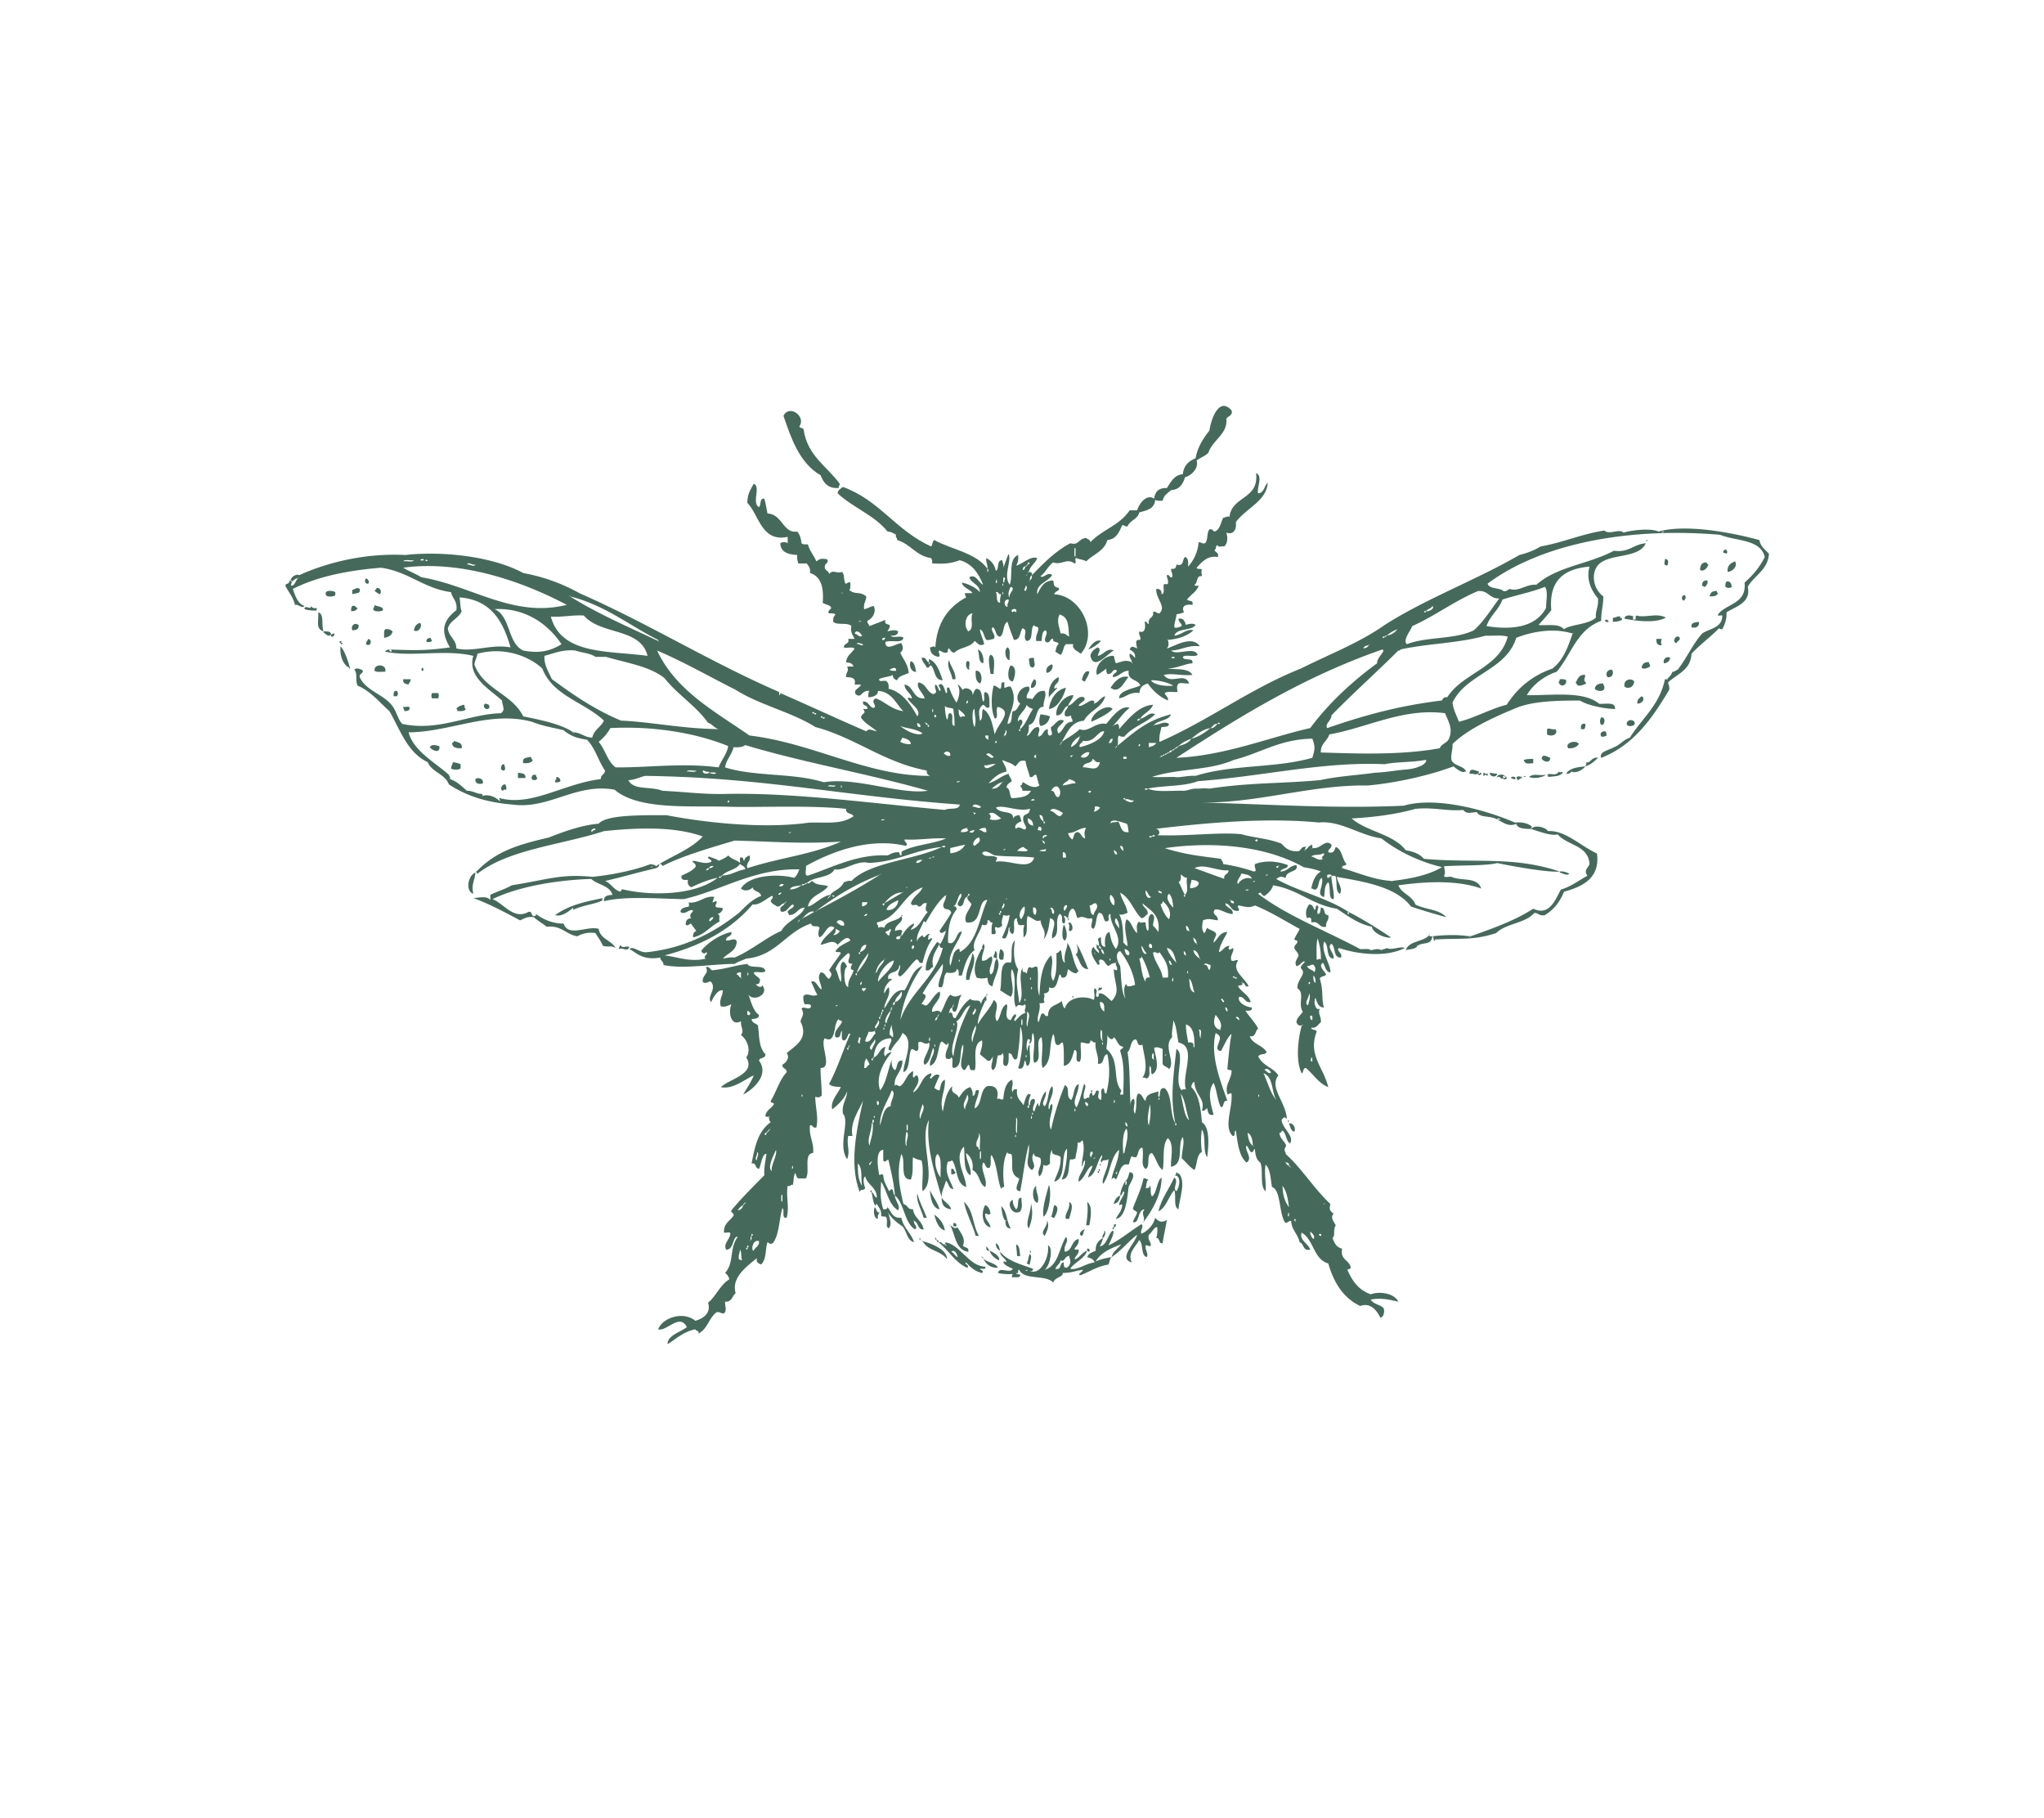 <svg xmlns="http://www.w3.org/2000/svg" xmlns:xlink="http://www.w3.org/1999/xlink" width="289.423" height="257.314" viewBox="0 0 289.423 257.314"><defs><path id="a" d="M40.406 57.457h223.25v194.878H40.407z"/></defs><clipPath id="b"><use xlink:href="#a" overflow="visible"/></clipPath><path clip-path="url(#b)" fill-rule="evenodd" clip-rule="evenodd" fill="#456A5C" d="M108.83 158.105h.15c-.03-.17-.15-.08-.15 0-.178-.022-.43.027-.452-.148.115-.84.875-1.03 1.204-1.655-.017-.284-.498-.104-.452-.452.807-1.298 1.237-2.974 2.257-4.06.04-.592-.644-.46-.602-1.054.567-.367 1.097-1.03.602-1.653 1.302-1.128 3.158-2.038 1.955-4.51.25-.81.59-.95.15-1.805.372-.402 1.127.36 1.353-.302-.016-.385-.504-.298-.902-.3-.253-.524-.215-1.092-.15-1.203.608-.508 1.138.265 1.954-.15-.373-.528-.56-1.246-.902-1.807.688-.43.945.856 1.503 1.054-.07-.984-.724-1.57-.15-2.405.707-.005.667.735 1.203.903.45-.56.418-.7 0-1.205.503-.85 1.128-1.58 1.655-2.406-.038-.31-.66-.04-.75-.3.453-.748 1.34-1.066 2.105-1.504-.383-.925-1.378.213-1.805.6-.663-.834-1.49-.133-2.407 0 .355-1.096 1.35-1.555 1.956-2.403-.938-.797-1.332 1.04-2.106 1.353-.297-.313-.115-1 0-1.353-.286-.486-.99.116-1.203-.603-3.568 1.143-4.865 4.56-9.173 4.963-.564.24-1.166.44-1.654.75-3.252.018-7.255.77-10.076.153.04-.54-.45-.553-.45-1.054-2.484.453-3.396-.7-4.363-1.203.502-.506 1.4.528 2.405.45 5.358-.544 9.565-2.77 13.083-5.563.946-.907 1.813-1.897 3.157-2.408-.117-.684-1.05-.553-1.203-1.202-.373.428-1.176.617-1.654.15 1.217-1.988 5.43-2.087 7.52-1.505.38-.27.564-.738.75-1.202-6.45-.16-11.19 3.07-16.39 4.212-3.427-.042-8.275-.47-11.278.3-.028-.655.307-.862 1.203-.9-.392-1.366-2.108-1.403-3.007-2.257-4.083.126-9.863.873-13.986 2.857 1.668.65 2.98 2.983 5.114 1.804.563-.113.327.573.75.6.184-.017.357-.044.3-.298.734.558 2.132 1.377 3.91 1.352.676 1.99 3.332.267 4.964.753.236 1.467 1.806 1.6 2.405 2.706-.73-.415-.82-.062-1.804-.302-.28-.67-.688-1.216-1.054-1.804-.89-.155-1.85.032-2.558.454-1.644-.262-2.228-1.582-4.36-1.354-.57-.483-1.262-.844-1.804-1.354-.947-.144-1.385.22-1.956.45-2.124-1.132-4.234-2.28-6.617-3.155.605-.01 1.975-.394 2.408.3v-.75c.954-.5 2.11-.798 3.007-1.355 5.1-.805 7-1.658 11.43-1.2 2.476-.24 5.713-.838 8.27-1.808.268.084.624.08.75.3 2.173-1.436 4.886-2.33 6.618-4.21-3.968-1.418-9.018-1.27-13.984-.752-6.014 1.96-13.407 2.534-17.897 6.017-.117-.034-.175-.126-.15-.3 2.792-2.88 5.784-3.77 10.226-4.813 2.333-.92 4.795-1.777 7.067-1.955 1.085-1.27 5.936-1.21 9.624-1.202 6.77 1.293 14.463 1.854 20.152 1.052 2.54-.097 4.5.325 6.316-.903-.206-.496-1.15-.255-1.054-1.052-5.29-.548-12.632-.166-16.84-.302-5.2-.166-12.544.513-15.94-2.406-5.44-1.003-9.272 2.81-14.438 2.105-3.874-.314-6.684-1.32-9.023-2.856-.56-1.494-2.4-1.71-3.007-3.156-2.87-1.34-3.876-4.546-5.415-7.22-1.444-1.26-2.61-2.802-4.51-3.61-.373-.863.054-1.634-.45-2.253.23-.366 1.04-.047 1.203.15.008.46-.542.362-.45.903.973 2.1 3.667 2.448 4.81 4.36.53.883.586 1.537 1.206 2.257 5.16 1.14 9.51-1.427 13.983-1.503.68-.52.212-.96.15-1.804-1.803-1.642-4.952-3.35-4.06-6.317-3.893-.972-8.818.2-12.482-.6.1-.204.324-.28.603-.302-.055.255.118.284.3.3.057-.256-.117-.283-.3-.3 3.2.09 4.83.222 8.572-.3-1.368-2.29-1.003-3.813.902-5.264.2-1.302-.576-1.63-.75-2.557-3.927-.536-6.01-2.914-9.926-3.458-4.768.394-9.06 1.265-12.48 3.008.36.99.654 2.052 1.654 2.405-.35.438-.81-.283-1.353-.15-.23-1.12-.913-1.795-1.353-2.707.028-.437.53-.093.602-.75h.15c-.03.127.057.14.15.15.014.408-.252.3 0 .6.52-.13.52-.782.902-1.053.218-.092-.016-.18 0 0-.457-.006-.585.318-.902.453.028-.13-.06-.143-.15-.15.05-.57.853-.954 1.202-.754 4.32-1.945 9.63-3.125 15.038-2.856 5.514-.605 12.49.265 16.69 2.556 3.05.56 5.65 1.57 7.97 2.858 9.79 4.296 18.448 9.724 28.272 13.986v.45c.12-.033.175-.126.152-.302 4.083 1.782 8.083 3.648 12.18 5.414.36-.5.92-.086 1.503 0-.74-.663-1.712-1.095-2.255-1.954.135-.73.84-.473.3-1.203h.602c.1-.65-.757-.346-.602-1.054.854-.05.81.795 1.503.904.604-.317-.602-.922.3-1.354 1.39.516 2.22 1.59 3.91 1.805-.87-.685-1.594-2.814-3.61-2.857.034.52-.52.856-1.352.902-.02-.37-.022-.724.15-.902-1.142-.182-1.113 1.164-1.954.45-.37-.685.56-.79.75-1.352h-.903c.253-1.004-.474-1.03-1.203-1.053-.033-.806.46-.75.15-1.504h.903c-.205-.567-.68-.53-1.054-.602.076-.98.82-1.285 1.203-1.955-.555-.3-1.06.035-1.502-.15-.066-.67.832-.373.602-1.203h.9c-.226-.524-.628-.875-.45-1.805-.474-.578-2.014-.09-2.556-.602-.098-.548.102-.8.302-1.053-.178-.172-.533-.17-.904-.15-.29-.275.13-.508.302-.75-.142-.512-.844-.46-1.205-.752.095-1.307.147-3.662-1.804-4.21.11-.71-.214-.99-.45-1.353h-1.203c-.09-.362-.216-.688-.15-1.204-1.272-.08-2.34-.366-2.405-1.653.2-.215.85-.215 1.052 0V76c-3.73.762-4.018-3.057-5.715-4.813.012-1.223.374-1.747.902-2.706 1.062.4-.33 2.723.75 3.308.334-.32.026-1.277.754-1.202.194.656.3 1.405.45 2.106 2.127.095 2.175 2.845 4.21 2.556.35.403.54.963.603 1.653.177.174.53.172.9.15.258.948.848 1.56 1.204 2.407.56-.37.614-.418 1.503-.3.39.63-.407.464-.3 1.203.044.455.58.422.6.902.596-.704.95-.022 1.805-.3.39.263.255 1.047.45 1.503.13.44.38-.195.754 0-.002.4.057.858-.15 1.052.852.73 1.436.117 2.405.903-.01.69-.434.97-.3 1.804.33-.01.775-.33 1.354-.45.44.886-.232 1.836-.902 2.104-.023.374.236.465.3.752.742-.31 1.54-.565 2.256-.903-.196.65.312.592.602.753.072.474-.213.587-.3.902.373-.13 1.166-.293 1.503 0-.018.534-.498.604-1.053.6.295.408 1.496-.09 1.804.303-.167.885-1.873.23-2.556.6-.005 1.36 1.494.216 2.257.152.307.592.29.986-.15 1.354.41.942 1.085 1.62 1.2 2.857-.572.328-1.422.38-1.652 1.052-.333-.12-.6-.303-.603-.752-.555.3-1.427.275-1.954.6.053.58.9-.1 1.202.453.173.18.17.533.152.903 1.794.36 3.167 2.175 4.06 3.91.69-.92-.97-1.74-1.353-2.556.298-.25.19.014.6 0-.155-.845-.998-1.005-1.05-1.954 1.374.228 1.122 2.085 2.855 1.954-.192-.792-1.23-1.43-.902-2.255 1.113.14 1.178 1.33 2.105 1.653.15 0 .18-.12.3-.15.337-.152-.195-.69 0-1.202.38.12.385.618.602.902.476-.106-.41-.86 0-.902.514-.327.703.74.904 1.202.427.027-.182-.982.452-.75.29.762.61 1.493 1.05 2.104.237-.502.682-1.585.15-2.556.38.123.478.527.753.75.254-.51 1.514-.083 1.354.753.206-.293.21-.792.6-.903.828.074.627 1.177.903 1.804.382-.167-.062-1.163.3-1.35.717.183.58 1.22.602 2.104-.402.403-.572-.192-.9-.3-.792.57-.56 1.282-.452 2.254.48-.22.183-1.22.45-1.654 1.08.675 1.318 2.19 1.654 3.61.444-1.648 2.71-3.233.45-3.91-.45.25.21 1.61-.45 1.653-.577-1.166-.52-3.385-.15-4.663.425.043.415.21.902.452.36-.14-.092-1.093.6-.902v.752c.355.003.444-.26.902-.15 1.128 2.008-.27 3.696-.45 5.263.802-.05.458-1.246.752-1.805.518.048.684-.575 1.052-1.052-.946-.704-.068-2.523 1.203-2.407.362.474-.322.902-.302 1.504.04.313.66.042.752.302.483-.52.706-1.3 1.804-1.205.35.726-.236 1.342-.15 2.257-1.24-.117-.78 2.305-2.104 2.556.063.663-.04 1.162-.3 1.504.497.14.744-1.258 1.654-1.203.384.4-.09.792 0 1.353.725-.078.632-.974 1.353-1.053.003.398-.083.885.302.902.615-.172.034-.668.148-1.203.57-.276 1.008-1.344 1.805-.903-.175.623-1.338.904-.752 1.804.787-.416.787-1.62 1.955-1.652.126-.426-.21-.39-.148-.752-.004-.268-.71.24-.903-.15-.145-.747.4-.803.45-1.354.873-.208 1.313-1.56 2.256-1.203.405.55-.633.7-.75 1.202.405.152 1.23-.568 1.804-.75.416-.027.516.23.3.45.745-.16.933-.873 1.655-1.052-.47 1.687-2.28 2.03-3.01 3.458-1.893.163-2.375 1.733-3.157 3.007-.146.004-.116.185-.15.302-.22.092.015.18 0 0 .146-.005.116-.185.15-.302.87-.584 1.805-1.102 2.558-1.804 1.245.535 2.203-1.063 3.76-.75.766-.93 2.116-2.743 3.308-2.257-.896.657-1.48 1.623-2.256 2.406-.218.09.016.18 0 0 .285.033.332-.17.602-.15.126.174.2.4.15.75 1.27-1.394 2.78-3.33 4.813-3.457-.335.917-1.322 1.184-1.805 1.955-.257-.006-.39.11-.45.3.256.007.39-.11.45-.3.786-.057 1.297-1.054 2.106-.602-1.264 1.243-3.24 1.772-4.362 3.158-.35.048-.577-.024-.75-.15-.33.273.025 1.23-.303 1.503-.127-.027-.143.06-.15.15-.218.093.015.183 0 0 .13.028.142-.058.15-.15 2.37-1.9 4.143-3.646 7.67-4.51-.356.946-1.818.788-2.407 1.503-.217.092.017.182 0 0 .678.02 1.484-.615 2.106-.15-.027.475-.595.408-1.053.45-.188.755-.34 1.208-.3 2.105 7.05-3.074 12.76-7.488 19.998-10.375 4.013-2.002 8.354-3.676 11.88-6.166 5.9-3.774 12.98-6.37 19.1-9.925 1.13-.274 2.133-.674 3.007-1.204 3.33-.604 5.9-1.798 9.022-2.255.73.668 2.107-.33 2.707.3 1.145-.372 3.93-.662 4.963-.15 3.65-1.07 10.03.032 14.285 1.203.158.945.852 1.355 1.353 1.956-.197 2.356-2.088 3.022-3.007 4.66.502 2.242-1.652 2.762-3.007 3.61.055 1.056-.275 1.73-.602 2.406-.207.005-.33-.072-.45-.152-1.242 1.265-2.7 2.312-3.91 3.61-.104 2.353-2.06 2.852-3.31 4.06.05.354.238.565.15 1.053-2.394 4.022-5.014 7.816-9.623 9.625-.383-.89 1.193-1.11 1.805-1.505.882-.32 1.334-1.072 2.255-1.354 1.694-2.718 4.216-4.607 4.963-8.27h.302c.092.217.18-.016 0 0 .27-.33.628-.576.75-1.053.375.023.468-.236.754-.3 1.26-1.596 2.117-3.596 3.458-5.112 1.028-.727 2.753-.757 2.856-2.407.11-.407-.708.108-.6-.3 1.173-1.582 4.064-1.447 3.76-4.51 1.15-1.004 2.134-2.176 2.856-3.61-.587-2.573-4.08-2.238-6.317-3.157-12.482-1.07-25.03 1.04-32.933 6.917.284.82 1.69.516 2.256 1.052.474.073.59-.214.9-.3 1.33.41 2.262-.7 3.76-.602 2.958-2.615 7.344-2.876 10.98-4.812 2.155.3 2.768-.94 4.51-1.053-.936 2.07-4.538 1.477-6.314 2.707-1.454.924-1.405 3.542.3 4.813.03 1.105-.32 2.15-.3 3.458-3.487 1.287-4.17 4.708-6.315 7.218-1.492.46-3.358 1.72-4.21 3.31 3.586.038 8.022-.635 10.226 1.203.914.09 2.344-.337 2.256.75-1.588-.045-3.885-.512-4.962-1.2-3.22 0-6.654.075-9.023 1.05-3.278 1.35-6.94 3.03-9.023 5.114.05.85-.267 1.336-.15 2.254.358.898 1.742.766 2.105 1.657h-.15c-.093-.22-.182.014 0 0-.442.234-1.284-.415-1.655-.752-3.56 1.318-8.158 2.345-12.18 2.706-7.83-.145-15.444 2.492-23.458 2.407 10.215.282 18.975.887 28.57.45 4.73-1.37 11.946.712 15.79 2.407.537-.13 1.825-.018 2.406.602-.117.032-.175.126-.15.3-.89-.062-1.9-.006-2.105-.75-1.073.53-1.987-.292-2.707-.604h.45c-.032-.19-.446-.194-.45 0-.852-.575-2.51-.192-2.855-1.053-.96.062-1.407.33-1.954-.3-2.224.22-4.235-.43-6.768-.15-2.45.702-5.637 1.177-9.023 1.352 2.173 1.888 5.92 2.2 7.67 4.51 1.083.172 1.987.52 2.556 1.206 7.172.648 12.62-.425 19.25 1.804-1.777.146-6.682-.753-8.874-1.202-1.494.402-4.95.286-7.52.45.073.54.246.87 0 1.353.065.336.742.06 1.054.15 1.46.638 3.64-.052 4.21 1.654-3.355-1.21-7.823-1.017-11.73-.452.496 1.21 1.967 1.443 2.407 2.707 1.33.726 3.446.664 4.36 1.805-1.87-.546-3.1-.88-4.96-1.503-2.147-2.77-6.348-3.478-10.528-4.21.088.767.905 1.597.45 2.405-.672-.396-.356-1.35-.6-2.406-.028-.225-.364-.14-.604-.15.11-.245-.707-.245-.6 0-.023.66.426.04.6 0-.04.858.467 2.428.302 3.31-.832.02-.335-1.698-.752-2.407-.632.55-.432 1.34-.602 2.105-1.22-.354.012-1.508-.3-2.71-.584.27-.333 1.375-.902 1.656-.284.034-.332-.17-.602-.15.207-1.047.56-1.947 1.354-2.406-.703-.3-1.537-.47-2.406-.603-5.332-3.023-12.8-3.71-19.698-2.705 2.876.902 4.95 1.11 7.97 1.503.063.286.323.377.3.75 1.45.205 2.866.555 4.36 1.054.55-.113-.014-.48.15-1.054 1.62-.625 3.43-.34 4.663.15-.032.622-.936.367-1.053.903 1.03-.02 1.26-.843 2.256-.902.423 1.03-1.518.713-1.505 1.804-.754-.234-.737-.254-1.354.153 3.18 1.784 7.24 2.685 10.23 4.66-.19.038-.152.3 0 .303.218-.07-.017-.134 0-.302 1.73.842 4.497 2.572 6.014 3.608-.442.217-2.52-.464-2.706-1.503-2.052-.453-3.438-1.576-4.963-2.556-3.55-.56-5.47-2.752-9.023-3.31-.198.703-.692 1.113-1.203 1.503-.455.018-.423-.782-.903-.3 3.978 3.073 9.752 5.287 14.438 7.82.51.04 1.22-.117 1.503.152.473-.033.9-.314 1.505 0 .195-.157.553-.15.752-.305.705.385 1.948-.31 2.555 0-2.597 1.335-6.54.923-9.323 0-.45.412.55.646.3 1.354-1.15.05-.727-1.48-1.354-1.955-.74.493.43 1.27.3 2.104-1.186-.067-.56-1.945-1.353-2.407-.447 1.516.977 3.22.902 4.36-.723-.078-.703-.9-1.05-1.352-.76.44.275 1.2.45 1.654-.197.304-.797.205-.903.603.547 1.58.213 3.06.6 4.06-.832-.018-.98-.724-1.202-1.355-.35.48.01 1.918.602 1.506-.312.782.23 1.026.15 1.954-.43.273-.558.847-1.354.753-.004.456.757.146.752.602-1.24 3.275.965 4.968 1.653 7.818-1.386-.567-2.097-1.81-3.155-2.707-.474-.022-.294.61-.603.752-.878-1.7-.543-4.812 0-6.767h.15c-.027-.17-.15-.084-.15 0-.472.072-.614-.188-.75-.45.064-.736.61-.993.9-1.504-.735-1.17.333-2.59-.75-3.31-.128-1.247 1.433-2.113.45-2.858.06-.44.393-.61.602-.9-.298-.286-.686.61-1.203.602-.358-.627.163-.957.3-1.505-.082-.47-.455-.647-.6-1.055.003-.45.39-.51.45-.9-.04-.213-.33-.17-.45-.302.18-.575.55-.952.75-1.503-2.083-1.125-4.034-2.38-6.314-3.31-.876.383-1.242.203-2.255 0-.545.097.35.704-.15.753-1.078.126-.953-.952-1.804-1.054.104.747 1.137.566 1.052 1.505-1.024-.013-1.77-.822-2.556-.603-.487.777.542.693.45 1.503-.997-.123-1.26-.33-2.104 0-.125.75-.223 1.27.15 1.804.264-.137.273-.526.45-.75.313.337.932.372 1.204.75.248.325-.334.78-.302 1.354.642-.514.822-1.483 1.956-1.506-.428.928-1.04 1.668-1.204 2.857.604-.197.733-.87 1.504-.903-.34.627.062.667.45.302.39.353-.53 1.138-.15 1.807.522.124.636-.28.903 0-.95 1.39.937 2.395 1.502 3.608-.665.215-.392-.51-.9-.45v-.152c-.172.03-.084.15 0 .15.133.486-.49.213-.603.452.495.858 1.512 1.194 1.804 2.256-.918.115-.804-.8-1.653-.753-.27.625.704 1.41 1.805 1.506.09.538-.444.46-.902.452.56.896 1.326 1.582 1.804 2.557-.478.27-.26 1.24-1.202 1.05.406 1.148 1.834 1.274 2.405 2.257-.29.48-.765.108-1.203.603.71 1.42 2.13 1.56 2.856 2.707-1.352 1.73 1.07 3.72 1.205 6.164-.378-.393-.477-.22-.752.15.146 1.25 1.845 2.24 1.203 3.31-.596-.357-.515-1.392-1.054-1.807-.238.014-.12.385-.45.3.07.783.616 1.09.9 1.656.125.425-.212.39-.15.753-.033.283.17.33.15.6 2.34 2.124 4.01 4.915 6.315 7.066-.19.817-.06.987.452 1.355-.482.612-.005 1.062.302 1.654-.435.8-.005 1.377-.45 1.804.25.7.563 1.343 1.354 1.506-.305 1.555.923 1.58 1.2 2.554.105.407-.31.29-.45.454.68 1.572 1.62 2.89 3.31 3.457 1.364-.47 3.33-.12 3.908 1.05-.888-.187-2.302-.62-3.908-.3.348.656 1.318.688 1.804 1.204.19.298.08 1.303-.452 1.352-.47-.977-1.36-2.18-2.854-1.65-2.382-1.13-3.73-3.29-4.514-6.02-2.107-.597-2.042-3.368-3.76-4.357-.422 1.025.96 1.544 1.204 2.402-1.087.237-.852-.852-1.504-1.05-.24-1.166-1.11-1.7-1.202-3.01-.458-.042-.585.48-.903.15-.826-1.35-.543-4.538-1.804-4.962-.214-1.14-.207-2.498-.903-3.156-.234 1.28.112 2.507 0 3.758-.89-.713-.278-2.93-.75-4.06-.516-.338-.7-1.004-.753-1.804-.178-.45-.13.548-.602.3-.247-.253-.326-.675-.603-.902-.333.684.984 1.81 0 2.406-1.07-.933-1.25-2.76-1.503-4.514-.34.064.02.827-.452.753-1.296-1.28-.06-3.713-.15-5.862-.04-.528-.666.27-.6-.15-.415-1.1.556-2.026.6-3.16-.022-.277-.51-.09-.6-.298.146-1.618.354-3.94.6-4.965-.477.228-1.074 1.63-1.503 2.406-1.03-.068-.213-1.127-.15-1.803-.012-.442-.344-.558-.602-.75-.844 3.208.788 7.106 1.654 9.62-.725-.12-.385.82-.902.904-.538-.964-.568-2.437-1.054-3.456-.928 1.27-.378 3.038 0 4.51-.776.177-.782-.418-.9-.902-.286.064-.272.43-.75.302.54-1.73-1.026-2.165-1.055-4.06-.298.104-.4.4-.452.75 1.1 1.056 1.34 2.974 1.506 4.963 1.236.768.913 3.635.75 4.962-.674-.882-.112-2.996-.75-3.91-.163.995-.16 1.98 0 3.157-.79.417-.637 1.774-1.055 2.557-.73-.425-1.18-1.128-1.806-1.653.077-1.403.43-2.258.15-3.008-.84 1.16.278 3.812-1.654 4.21-.116-1.075.528-3.166-.45-4.06-.895.898-.446 3.468-.753 4.512-.752-.55-.91-1.695-1.504-2.406-.9.155-.147 1.96-.904 2.256-.766-.575-.192-1.555-.45-3.006-.68.07-.512.992-.902 1.352-.26.013-.467-.034-.602-.15-.257.294-.262.842-.452 1.205-1.197-.35-1.263 1.337-1.804 2.104-.177-.287-.377-.35-.6 0 .092-1.063 1.007-2.602 1.052-4.21-1.266 1.09-1.236 3.474-2.256 4.81-.348-.624.838-2.255.753-3.61 0 .504-.98.025-.903.603-.454-.227.123-.66 0-1.054-.787.917-.75 2.66-1.956 3.158.073-.68.48-1.024.603-1.653-.718.086-1.082 1.823-1.956 2.253-.16-.89.953-1.73.903-3.006-.325.128-.244.66-.45.9-.053-1.17.478-2.14.148-3.607-.14-.41-.28.402-.752.15.04.89-.23 1.476-.3 2.256-.176.127-.404.198-.753.15-.314 1.04.04 2.747-1.203 2.858.507-1.165.835-3.082.752-4.36-.99.915.026 4.202-1.806 4.66.355-1.097.97-1.936.902-3.46-.274-.475-1.39-.112-1.203-1.05-.336.414-.312 1.19-.3 1.954-.234.18-.587.48-.903.15-.11.637-.17 1.333-.6 1.654-.48-.785.45-1.45.15-2.557-.27-.285-.993-.112-.903-.754-.748 1.036.582 1.72-.302 2.406-1.208-.698-.207-2.036-.45-3.608-.534 2.073-.787 4.428-1.204 6.616-1.045-.09-.214-1.133-.15-1.804-1.405-.646-.832-1.782-1.052-3.31-.04-.31-.665-.034-.6-.45-.693 1.045-.695 3.47-.452 4.962-.258-.008-.386.115-.45.3-.58-1.475-.556-3.556-1.355-4.81-.29.177.068 1.324-.3 1.803-.67.122-.48-.62-.9-.75-.452 1.025.72 2.457.3 3.46-.876-.377-.75-1.867-1.805-2.407.172-1.273-.305-1.9-.904-2.406.015 1.143.855 2.253.605 3.158-1.032-.62-.745-2.563-.902-4.06-1.586 1.56.37 4.295.3 5.714-1.457-.448-1.203-2.607-1.955-3.76-.203.047-.287.212-.602.15-.634 1.59.424 2.784.752 3.91-.7-.053-.65-.855-1.05-1.203-.212.916-.68 1.595-.604 2.406-.925-3.344-2.28-7.142-1.805-10.98-1.536 2.785 1.268 8.485-.903 10.077-.15-.933.23-3.21-.15-4.36-.212-.04-.826-.173-1.203-.452-.127 1.27.105 2.02-.3 3.16-1.693.036-.647-2.664-1.354-3.61-.697 2.573-.24 4.776.3 7.066.75.255.485.76 1.353.753.178 1.276 1.308 1.6 1.503 2.857-.906.052-.688-1.017-1.354-1.204-.092-.217-.182.015 0 0-.105.575.612.726.15 1.204-1.572-.984-1.484-3.63-2.858-4.812-.15-1.804-.537-3.37-.9-4.963-.11-.374-.455.495-.754 0v-1.504c-1.17.133-.74 2.49-.6 3.457.04.316.4-.217.6.15.058.894.453 1.454.753 2.105.135.41.336-.457.6 0 .083.267.08.624.3.753.01.79.828 1.417.453 2.105-1.36-.797-1.556-2.756-2.406-4.062-.054 1.227-.205 2.398.3 3.91.345.043.567-.036.602-.3.54.614.683 1.624 1.957 1.505.3 1.45 1.38 2.128 1.803 3.458-1.037-.267-1.016-1.592-1.654-2.256a6.88 6.88 0 0 1-1.956-1.804c-.093-.22-.182.015 0 0 .112.73.564 1.522 0 2.104-.49-.338-.072-.826-.302-1.503-.038-.313-.66-.042-.752-.3.083-.838-.364-1.144-.602-1.657-.117.035-.174.126-.15.302-.406-.393-.396-1.063-.602-1.955.397.106.318.684.75.753-.044-1.51-1.35-1.757-1.652-3.008-.382.31-.212 1.15 0 1.653-.236.527-.625-.032-.752.602-1.598-3.97-.38-9.246.45-12.934-.73 1.54-1.87 3.187-1.502 4.963h-.602c-.27 1.382.32 1.935-.15 3.31-1.39-2.068.438-5.296-.6-6.466-.188-1.44.548-1.957.6-3.16-.4 1.134-1.508 2.094-2.106 2.558-.308-1.187.793-2.198 1.203-3.158-.4-.066-1.274.02-1.654-.45 1.264-2.35 2.054-5.01 3.01-7.07-.404-.342-.353 1.048-1.053.904-.253-.25-.12-.884-.152-1.353-.313.287-.045 1.156-.9.902-.348-.795.61-1.46.9-2.105.047-.348-.434-.168-.45-.45-.712.643-.38 2.328-1.204 2.856-.348.05-.577-.024-.75-.15-.77.856 1.173 4.284-.602 4.21-.048 1.014.17 2.49.15 3.91-.317.265-.445.34-.902.15-.023 1.363.48 2.876.15 4.36-.562.162-.43-.37-.902-.3-.177 1.63.576 2.33.453 3.91-1.443.11-.375 2.733-1.054 3.61h-.903c-.483.03-.366-.536-.6-.754-.245.406-.195 1.11-.302 1.652-.363-.06-.327.276-.75.15-.27 1.43.27 3.058-.15 4.514-.792.14-.224-1.083-.603-1.354-.475 1.63-.44 3.77-1.354 4.963-.47.165-.396.07-.75-.15-.353 1.036-.096 2.327-.903 3.158-.355-.146-.74-.264-.602-.903-1.394 1.16-3.66 2.725-3.007 4.963-.512.39-.51 1.296-1.504 1.202-.006.768.298 1.172-.15 1.655-.475.074-.532-.27-1.053-.15-1.074.78-1.303 2.406-2.556 3.01.132-.485-.39-.314-.452-.604-1.667.338-2.678 1.33-3.91 2.105-.095-1.216 1.803-1.692 2.708-2.405-.967-2.056-2.913.686-4.06.3.69-1.72 3.605-2.575 5.263-1.203.91-.237 2.313-.973 1.805-2.557 1.16-.942 1.69-2.522 3.008-3.307-.093-.41-.298-.703-.602-.903 1.354-1.53.546-3.426 1.804-5.113-.74-.186-.525 1.88-1.654 1.804-.435-.836.532-1.434.602-2.256-.02-.33-.638-.062-.902-.147-.066-1.318.857-1.648 1.353-2.406.112-.464-.413-.29-.3-.753 1.448-1.76 3.07-3.346 4.662-4.963-.073-1.173.17-2.032.298-3.007-.58-.126-.742 1.46-1.052 2.105-.71-.168-.287-.894-1.053-.75.51-2.68.945-4.566 2.707-5.866-.334-.342-.134-.396-.3-.747m-4.06 18.797c-.007.496-.255.75-.15 1.354.19.008.207.193.45.15-.17-.43-.03-1.17-.3-1.504m2.705-1.2c-.892-.337-1.184 1.346-.75 1.35.172-.525.812-.59.75-1.35m-1.654.902c.452-.032-.143-.625 0 0-.45.03.145.625 0 0m-.75 0c-.1-.1.062.062 0 0m1.202-1.054c.204-.044.125-.377.15-.602.45-.03-.143-.625 0 0-.204.047-.125.377-.15.602-.218.094.015.182 0 0m79.25-1.2c-.005.502.206.793.45 1.05.335-.378-.17-.827-.45-1.05m1.203.448c.607.527.355-.485 0 0m-3.308-1.955c.144-.624-.45-.03 0 0 .092.22.18-.015 0 0m-.752-.45c-.1-.098.063.062 0 0m-.15-.3c.024-1.162-.356.483 0 0m2.707-.15c-.1-.1.06.06 0 0m-80.002-1.355c.128.026.14-.06.15-.15.127.03.142-.06.15-.148.218-.094-.016-.183 0 0-.128-.03-.14.057-.15.147-.128-.027-.14.06-.15.15a2.133 2.133 0 0 0-.752.753c.435-.067.685-.316.752-.752m76.392-2.708c-.01 1.113.27 2.17.902 3.01-.146-1.16-.326-2.28-.902-3.01m5.864 2.557c-.092-.217-.18.017 0 0 .092.22.18-.015 0 0m-76.842-1.202c0 .22-.057 1.23.15.75-.002-.22.057-1.23-.15-.75m10.827-4.51c.033 1.38.01 2.17.602 3.155-.197-1.054.115-2.62-.6-3.156m60.3 2.858c-.098-.1.064.062 0 0m-49.023-4.213c-.57.522-.283 2.467.45 3.31-.087-1.17.25-2.755-.45-3.31M158 166.376c-.1-.1.064.062 0 0m-35.64-.15c-.098-.1.064.064 0 0m35.79-.3c.22-.092-.014-.184 0 0-.45.028.145.623 0 0m-48.27-3.157c-.356.81-1.277 2.54-.6 3.006-.156-.802.802-2.197.6-3.006m2.406 2.553c-.047-.913-.294.575 0 0m70.377-.15c.027-.126-.06-.14-.15-.147.027-.33-.123-.48-.452-.452-.09-.22-.18.015 0 0a.765.765 0 0 0 .452.452c-.028.125.057.14.15.147.092.22.183-.015 0 0m-59.4-.298c.01-.003-.01-.142 0-.15.714-.818-.72.275 0 .15m31.58-.603c-.1-.098.063.065 0 0m-31.13 0c-.098-.098.065.065 0 0m-16.54-1.204c.173.49-.46.925 0 1.204-.088-.402.444-.94 0-1.204m47.82.904c.362-.504-.505.365 0 0m-16.24-.904c.017.252-.083 1.362.15.903-.02-.248.08-1.36-.15-.902m-17.144.904c-.098-.1.064.063 0 0m33.084-.904c-.454-.232-.396.78-.15.752-.062-.362.274-.325.15-.752m4.362.15h.15c.203-1.154.688-2.546.3-3.456-.662.7-.516 2.904-.45 3.457-.22.092.014.18 0 0m-2.858 0c-.098-.1.062.063 0 0m-43.61-.45c-.098-.1.064.06 0 0m26.016-2.41c.113.867-.515.992-.302 1.958.35-.047.168.434.452.45-.098-.756.197-1.9-.15-2.407m38.797 1.807c-.045-.807-.177-1.527-.752-1.806.11.744.218 1.49.753 1.807.095.218.184-.015 0 0m-49.022-1.957c-.182.33-.28 2.145 0 1.957-.165-.723.464-1.43 0-1.957m-4.813-1.2c.46-.332-.172-.964 0 0h-.15c.047 1.1-.693 2.21-.3 3.157.19-1.014.586-1.818.45-3.158m17.896 2.706c-.098-.1.064.064 0 0m2.408-.904c-.176-.594-.176.595 0 0m-35.34-.45c.127.028.14-.058.15-.152.128.03.142-.057.15-.15.13.03.143-.057.15-.147.22-.094-.015-.183 0 0-.127-.027-.142.06-.15.147-.128-.024-.142.06-.15.15-.128-.024-.14.06-.15.15-.59.045.027.664 0 0m35.34-2.104c.07.585-.163 2.26.15 2.105-.073-.582.162-2.257-.15-2.104m-15.49 1.054c-.02.197-.024 1.09.15.603.02-.198.024-1.09-.15-.603m26.166-4.662c.08.12.157.244.15.45.507.004.37-1.09.9-.602-.044.5-.31 1.066.303 1.202.222-.765-.237-1.303.3-1.653.375.362-.07.614.452.753.47-1.977.538-3.604.15-5.565-.788.116-.313 1.49-1.355 1.353.227-1-.496-2.065-.3-3.006-.376.025-.467-.236-.752-.3-.02.836-.807.22-1.355.3-.097.854.2 2.103-.148 2.707-.945.14-.02-1.586-.753-1.655-.33.925-.445 2.062-1.504 2.255-.01-1.288.05-2.586-.15-3.307-.427-.024-.293.51-.902.302-.322-.33-.167-1.136-.45-1.506-.71 1.71-.065 3.848-1.503 4.812-.355-1.16.187-2.683-.15-4.36-1.107.448.34 3.447-1.053 3.61-.324-.943.297-2.854-.15-4.21-.34.36.066 1.468-.603 1.502.108-.11.376-.737-.148-.602-.092.17-.324 1.204 0 1.653-.03-.43.038-.762.3-.9-.154.948.34 2.542-.3 3.006-.353-.047-.146-.653-.45-.75-.065.65-.255 1.412-.904 1.052.497-1.52.89-4.64.3-5.863-.065 1.586-.192 3.114-.448 4.51-.123.03-.15.15-.303.15-.443-.157-.286-.914-.9-.902-.008.696.083 1.488-.303 1.804-.918.12-.11-1.49-.6-1.804-.038.267-.26.343-.603.302-.276.676-.117 1.786-.75 2.104-.437-.445.057-1.237 0-1.805.218-.094-.016-.183 0 0-.268.136-.192.61-.752.45-.334-.317-.72-.584-1.053-.902.126-.624.387-1.115.3-1.954-1.55.492-.64 3.338-1.054 4.21h-.448c-.354-.05-.147-.657-.45-.754-.227.228-.27.635-.603.753-.995-.576.136-2.587-.152-3.608-.61.942.053 3.158-1.354 3.307-.373-.23.094-1.297-.3-1.504-.226.35-.367.23-.75.15-.272-1.026.602-1.695.298-2.256-.2.926-.765-.516-1.053 0-.477 1.128-.35 2.858-1.504 3.307-.144-1.05.868-1.732.45-2.554-.364.837-.423 1.98-1.203 2.403-.616-.637.995-2.26.602-3.156-.526.53-1.04-.39-1.504 0-.046.454.168 1.17-.3 1.202-.312-.084-.486-.43-.75-.15-.393 1.014-.088 2.722-1.055 3.158-.075-1.396 1.7-4.553-.15-5.562-.36 1.042-1.25 1.558-1.654 2.555-.003-.146-.182-.116-.3-.15-.087-.645.638-1.26.3-1.653-1.45.062-2.28.957-2.405 2.707-.127-.027-.14.06-.15.15-.45.03.145.624 0 0 .128.027.142-.06.15-.15.77-.28.803-1.306 1.654-1.503-.062.3-.373 1.115 0 1.353.16-.34.455-.546.902-.603-1.02 1.246-2.373 3.39-1.655 5.414.904-1.103 1.096-2.914 1.655-4.36-.082.733.063 1.24.45 1.503.408-.394.155-1.447 1.054-1.352.06 1.516-1.387 2.32-1.054 3.608.127-.44.484.09.753 0 .767-.536.873-1.732 1.805-2.105.086.266-.182.885.15.904.065-.185.192-.31.45-.3.54.986-.376 1.69-.6 2.405 1.176-.58 1.128-2.383 2.556-2.71.195.374-.44.626 0 .752.23-.312.754-.822 1.202-.45-.257.596-.548 1.155-.75 1.805.284.064.376.323.75.3.164-.586.197-1.307.752-1.502.092 1.656-.828 2.72-.3 4.512.264-1.393.51-2.8 1.353-3.61-.317 1.17.762.942.903 1.655.447-.604.812-1.295 1.654-1.505.17.33.387.614.3 1.204.61.058.108-.996.903-.752-.074.978-.54 1.567-.604 2.557 1.128-.525.668-2.64 1.806-3.158 1.33-.168 1.645.752 1.353 1.806.52-.123.633.28.902 0 .1-1.206.34-2.265 1.2-2.707.364.625-.228 1.296.152 1.805-.046-.396.208-.493.603-.45-.196 1.248.522 1.58.9 2.255.205-.6.3-1.306.752-1.653.004.146.185.116.3.15-.193.407-.366.834-.3 1.503-.457.178.163.797 0 0h.15c.026-.474.104-.896.602-.9.435.424-.53 1.303 0 1.804.215-.39.25-.954.602-1.205-.015.214-.025.427.15.45.204-.92.514-1.76.902-2.104.178.848-.815 1.727-.152 2.106.59-.713.41-2.196 1.054-2.857.452 1.08-.785 2.365-.45 3.308.21-.192.065-.737.45-.752.246.83-.77 2.416-.15 3.61.442-2.243 1.306-4.77 1.955-6.315.847.442.015 1.667.903 2.104.45-.648.283-1.92 1.052-2.253.02 1.35-1.044 2.48-.302 3.308.494-.96.73-2.18 1.053-3.307.544.287-.272 1.158 0 2.105.362.06.327-.276.753-.15-.022-.38.077-.63.3-.757m-15.64 4.962c-.096-.098.065.063 0 0m20.452-.752c-.04.343.037.564.302.602-.02-.278-.1-.503-.302-.602m7.07.15c-.77-3.565-.265-6.738.15-10.526 1.328.774-.496 4.516.75 5.865.047-.204.378-.126.603-.15-.696-1.927 1.648-6.06-1.053-6.616-.24-1.062-.275-2.33-.75-3.157.023.878-.266 1.443-.152 2.406-1.356 1.213.548 3.557-.45 4.512-.208-.345-.75-.354-.903-.755v-2.104c-.432-.178-.798-.313-1.204-.148.132 1.024.98 3.134-.3 3.76-.22-.282-.005-.998-.3-1.206-.23.678.224 1.403-.45 1.804-.136-.116-.34-.16-.604-.148.907-1.212.188-3.223 0-4.66-.937.332-.49-.715-1.053-.754-.69.267-.534 1.372-1.053 1.804.39 2.46.26 5.51.45 7.82-.052-.604.002-1.1.45-1.202.307.596-.295 1.474.15 2.105.355-1.218.004-2.27.453-2.858.634.066.624.777 1.05 1.05.02-1.03 1.02-1.085 1.808-1.352.08.22-.175.777.15.753.148-.503-.034-1.337.752-1.204 1.142 1.01.656 3.653 1.505 4.96-.146.623.45.028 0 0m-3.61-2.708c-.114.84-.497 2.206-.15 3.008.3-1.298.292-2.27.15-3.008m-36.693.3c-.078-.786.848-1.808.15-2.255-.566 1.54-1.796 3.216-1.654 4.963.347-1.15.516-2.614 1.504-2.707m41.053-1.804c.32 1.232.52 3.387 1.204 3.757-.457-1.197-.513-2.796-1.205-3.758m-21.053 3.456c-.046-.913-.295.575 0 0m-15.488-1.954c-.14.564-.634 1.566-.3 2.104-.012-.716.763-1.435.3-2.104m1.053 1.803c-.1-.098.062.065 0 0m-7.82 0c-.175-.592-.175.595 0 0m22.406-.45c-.173-.593-.173.596 0 0m6.015-.45c-.046-.916-.295.572 0 0m-15.64 0c-.098-.1.063.062 0 0m.302-2.256c-.07.636-.83 1.368-.302 2.103-.006-.712.784-1.418.302-2.104m16.693 1.05c.02.28.1.504.3.603.325-.31.007-.514-.3-.603m-29.476-.15c.025.228-.053.556.15.603.196-.2.2-.56-.15-.603m33.685.15c-.047-.913-.294.575 0 0m23.01-.15c-.1-.1.062.064 0 0m-1.958-3.91c.597 1.26.952 2.757 1.804 3.76-.674-1.178-.416-3.29-1.804-3.76m-14.735 3.61c-.176-.594-.176.594 0 0m-20.905-.15c-.173-.594-.173.593 0 0m35.04-.3c-.176-.595-.176.592 0 0m-64.664 0c-.173-.595-.173.592 0 0m65.565-.15c-.1-.1.065.06 0 0m-20.6-6.168c.043-.306.406-.294.45-.6-.826-.08-.826-.98-1.354-1.354-.2.648-.796.036-.9-.302-.005 1.032-.052 1.16-.15 1.955 2.007 1.696.805 4.342 2.105 5.866.034.284-.17.33-.15.603h.45c.018-2.116.228-4.164-.45-6.168m-15.34 6.017c-.097-.1.063.062 0 0m34.887-.152c-.098-.098.064.064 0 0m-58.045-.452c-.098-.098.064.065 0 0m58.948-2.707c.254.06.676.707.903.3-.11-.204-.608-.774-.903-.3m-55.94-.754c-.077-.375-.285-.616-.452-.9-.303.558-.23.562-.3 1.353.472.07.397-.407.75-.454m62.56-1.05c-.02.375-.288.47.15.602-.026-.227.053-.556-.15-.602m-22.407-.603c-.207.192-.262.9.15.903-.175-.507.106-.64-.15-.903m-17.896.452c-.173-.595-.173.595 0 0m19.7-.15c.363-.504-.504.362 0 0m-27.67-7.07c-1 .406-1.078 1.73-1.955 2.257.517 1.103-1.174 3.672-.45 4.963.36-2.848 1.345-5.07 2.406-7.22m-13.533 4.814c-.104.487-1.145 1.16-.45 1.502.116-.44.73-1.165.45-1.503m-3.76 1.203c.147-.005.117-.186.15-.3.22-.095-.015-.184 0 0-.146 0-.117.182-.15.3-.45.03.145.622 0 0m31.43 0c-.1-.1.063.062 0 0m16.39-3.31c-.03.985.205 1.7.302 2.557.372-.02.728-.027.75.302-.01.21.034.574.15.3.008-1.46-.107-2.803-1.202-3.16m-35.49 3.01c-.174-.594-.174.592 0 0m23.76-.302c-.174-.594-.174.593 0 0m-34.587-.902c.06.46-.395.767.152.902-.133-.532.385-.774-.15-.902m16.54-1.654c-.272.583-.816 1.686-.45 2.406 0-.856.666-1.836.45-2.406m-14.285.753c.218-.094-.016-.183 0 0-.178.173-.532.168-.902.15-.08.52-.402.8-.45 1.353.734.29 1.02-.777 1.502-1.202-.147-.005-.117-.185-.15-.3m32.03-.152c-.128.415-.15 1.387.3 1.653-.295-.356.043-1.345-.3-1.654m-24.21 1.503c.023-1.163-.355.483 0 0m38.044-1.504c.22.28.01.994.302 1.202-.123-.377.294-1.295-.3-1.202m-43.46-.753c-.162.44-.336.866-.3 1.503.213.037.253.25.45.302.19-.442-.26-1.352-.15-1.805m36.092 1.503c-.097-.098.063.065 0 0m0-.45c-.097-.097.063.063 0 0m-27.52-.15c-.173-.594-.173.594 0 0m37.895-.15c.483-.842-.255-1.61-.602-2.105-.37.86-.36 1.882.6 2.106.094.217.184-.014 0 0m-10.526-.15c-.1-.1.064.062 0 0m-36.992 0c-.173-.595-.173.592 0 0m-.903-1.204c.075.483-.7.888-.3 1.204.14-.27.754-.837.3-1.204m21.053-1.202c.252.467-.233 1.888.15 2.105-.132-.647.6-1.824-.15-2.105m-20 1.954c-.175-.595-.175.595 0 0m19.25-.752c-.022.197-.024 1.088.148.602.02-.198.025-1.088-.15-.602m-9.472.6c-.174-.593-.174.596 0 0m20.45-4.36c.606-.204 1.304.665 1.806 1.053 1.32-1.41.386-2.338.3-4.512.122.082.244.158.45.15.122-.52-.222-.577-.15-1.05.22-.095-.014-.184 0 0-.546.09-.557.12-1.05.45-.51-.194-.47-.935-1.205-.903-.365.3.255.642-.3.753-.357-.57-1.39-1.818-.602-2.557.157.395.478.625.75.9.113-.61-.483-.518-.3-1.204.123.03.15.153.3.15-.006.26.113.393.303.454.052.35.155.647.45.75-.05-.35-.153-.645-.45-.75.007-.26-.112-.392-.302-.454.1-.752-.478-1.028.302-1.2-.013.663-.028 1.33.602 1.353-.08-.64-.154-1.88.602-2.107.247 1.175.312 1.604.9 2.408 1.16-1.613-.953-3.442-.75-4.962-.728.147.253 1.125-.752 1.05-.33-.37-.198-1.203-.903-1.2-.457.542-.304 1.7-.75 2.255-.75-.134.11-1.294-.302-1.506-.79.264-1.03-.486-1.955 0-.304-.397-.198-1.204-.753-1.353-.424.228-.522.78-.6 1.354-.2.02-.455-.612-.603-.15.246-.022.246.928 0 .902-.524-.1.064-1.11-.602-1.352-.83.967.258 2.946-1.053 3.457-.19-1.043.963-2.553-.3-2.856-.186 1.414-.315 2.23-.904 3.008.437-1.374-.266-1.42-.45-2.707-.687.315-1.002-.296-1.805-.603-.335.87.2 2.606-.602 3.01.05-.554-.128-1.33.152-1.654-.32-.2-.445.074-.904-.15.004-.355-.258-.442-.148-.903-.848.1-.127 1.513-.603 2.255-.323-.128-.533-.37-.452-.9.22-.094-.015-.183 0 0h-.148a2.71 2.71 0 0 1-.452 1.503c-.212.013-.427.024-.45-.15.41-.992.893-1.913 1.05-3.16-.438.137-.46.137-.9 0-.142.63-.316.892-.15 1.507-.233.18-.587.48-.902.15-.337.397.226.765-.15 1.05h-.45c-.015-.613-.03-1.23.15-1.652-.463.114-.29-.412-.75-.3.107.717-.325.79-.754.602-.266 1.172-1.576 2.615-1.054 3.61-1.046.757-1.417 2.188-1.804 3.607h-.45c-.004-.4.082-.886-.302-.903.038.62-1.098.598-1.354.452-.57.38-.344 1.56-.75 2.104-.215.013-.427.024-.452-.15.032-1.22.72-1.787.602-3.16-.962 1.396-2.023 2.69-2.857 4.214.952.237.01 1.046-.15 1.503.36-.062.328.276.752.15.667-.587 1.007-1.498 1.804-1.954.412 1.103-1.246 1.98-1.052 2.857.1.128.935-.44 1.203.15.524-.782.715-1.893 1.355-2.557.68.435.918.23 1.654 0-.54.562-.436 1.77-.902 2.406-.396.044-.494-.21-.452-.604.146-.005.117-.185.15-.3.22-.092-.016-.184 0 0-.146.004-.116.185-.15.3-.296.104-.4.402-.45.753-.22.09.016.18 0 0 .74-.19.256.846.902.752.592-1.015 1.122-2.085 2.105-2.71.534.526 1.35-.152 1.503.753a2.01 2.01 0 0 1 .752-1.202c-.082.218.176.775-.15.75-.092-.217-.182.016 0 0-.443.91-1.105 2.4-1.053 3.31.662-1.243 1.69-2.12 2.256-3.46 1.068.71-.232 2.152.452 3.01.605-.647.507-2 1.353-2.407.384.3-.556 2.1.602 2.256.12-.29.546-1.044.754-.75.042.456-.482.582-.15.9.592-.63.75-.916 1.503-1.202-.354-.407.27-.858-.148-1.204-.31.523-.827-.29-1.203.45-.686-1.284.288-4.046-.604-5.413-.405 1.068.566 3.033-.15 3.91-.705-.358-1.002-.615-1.503-.9.34-1.428-.282-4.41 1.503-3.91.312-.768-.19-2.522.602-3.16-.165.74-.345 3.084.45 4.06-.432 1.956-.06 2.74.15 4.813.895-1.412-.42-3.806.603-5.262-.206.19-.262.898.152.9.128-.285.088.163.3.15.116-.335.086-.813.45-.902.444.357.608-.242 1.054 0 .258 1.574-.153 2.974.3 4.062.095-2.245.308-4.393 1.653-5.715.496 1.232-.433 2.66.302 3.61.52-.937.466-2.444.45-3.913.306-.044.4-.3.602-.448.253.547.076 1.526.602 1.803-.256-1.427.526-2.312.3-2.857.81.972.783 2.815 1.654 4.06-.197.054-.236.264-.45.3-.44-.112-.747-.354-1.054-.602-.175.48-.08 1.225-.752 1.204-.346.045-.167-.434-.45-.45-.324.707-.376 2.39-1.504 1.803.12.675-.27.838-.753.904.304.46-.19.785.15 1.202-.173.126-.4.197-.75.15.232 1.088-.505 2-.15 2.707.2-.35.255-.847.45-1.202.596-.193.308.497.902.3.086-1.592 1.087-1.345 1.955-2.104.116.385.15.854.45 1.054.467-1.82 3.16-1.797 4.062-1.205.31-.532-.093-1.347.15-1.653.642.328-.054.88.3 1.202.317.07.28-.217.296-.45m-29.474 2.405c.176-.025.127-.275.15-.453.22-.094-.014-.18 0 0-.175.026-.126.275-.15.452-.344.364-1.115 1.54-.602 1.803.106-.695.497-1.107.602-1.804m22.106 1.352c-.098-.1.063.063 0 0m-15.79 0h.15c.08-.12.156-.242.15-.45.146-.004.115-.185.15-.3.22-.095-.016-.184 0 0-.147.002-.117.182-.15.3-.183.064-.307.19-.3.45-.218.094.015.182 0 0m53.083-.603c-.04.342.038.566.302.602-.034-.267.153-.753-.3-.603m-10.527.303c.215.034.253.244.452.3.13-.31-.39-.678-.452-.3m-41.956-10.527h.15c.307-.546.565-1.14.753-1.807-.323.085-.72.618-.904 0 .556-.848 1.146-1.66 1.653-2.556-.172-.71-.853-.328-1.053-.752-.306-.454.32-1.015.303-1.656.217-.09-.016-.18 0 0h-.152c-1.127 1.03-1.92 2.39-2.705 3.76-.122-.028-.15-.15-.3-.15-.288.87-1.156 1.953-.903 2.858.053-.498.45-.653.752-.902.182.826.54-.35 1.053-.15-.364.3-.152.236-.3.752.28.144.502-.45.6 0-.724.896-1.11 2.36-1.353 3.31-.666.215-.394-.51-.902-.452-.835.72-1.364 1.745-2.256 2.406-.135-.066-.27-.13-.3-.3-.026-.438.528-1.064.15-1.354.077 1.434-1.97.7-1.503 2.105.033-.193.45-.198.45 0-.596.308-1.252 1.346-1.053 1.953.162-.34.34-.66.603-.903.414 1.14-.648 2.083-.603 3.01.722-.996 1.367-2.83 2.858-2.558.803-1.202 1.06-2.95 2.556-3.458-1.568 2.167-2.73 4.756-3.158 7.668 1.362-4.053 4.973-5.854 6.015-10.227-.396.047-.492-.207-.45-.6m-8.422 10.378c.146-.005.118-.186.15-.302.176-.023.127-.275.15-.45.45-.03-.144-.624 0 0-.176.024-.126.274-.15.45-.146.004-.116.184-.15.303-.45.03.144.624 0 0m12.934 0c-.1-.1.062.06 0 0m.45-1.204c.116.384-.588.69-.15.9.107-.16.588-.692.15-.9m35.94.6c-.096-.1.064.062 0 0m-.45-.753c.02.28.1.504.3.603.042-.343-.035-.566-.3-.603m-17.746-.752c-.012.666.218 1.086.603 1.354.023-.68.073-1.377-.604-1.355m-37.442.602c.116-.034.295-.005.3-.15-.117.035-.297.004-.3.15m67.067-1.804c.038.504-.808 1.503-.148 1.653.108-.397.396-1.396.15-1.653m-58.65 1.202c.605-.102 1.21-.99.905-1.503-.24.563-.805.8-.904 1.503h-.15c-.104.123-.234.412 0 .45.08-.12.158-.243.15-.45m46.168-.302c.155-.017.304.65.452.15-.154.018-.305-.645-.45-.15m-27.672 0c-.173-.59-.173.595 0 0m14.286-2.254c-.028.638.943.17 1.203.15-.147-1.645-1.104-3.545-2.105-4.813-.85.333-.317 1.62 0 2.107.188 1.54.1 3.557.75 4.66-.168-.514-.346-1.814.15-2.105m-14.434 1.353c-.097-.1.063.062 0 0m23.31-2.104c.083.815.027 1.772.75 1.953-.277-.624-.262-1.54-.75-1.954m-45.716 1.35h-.602v.302c.15 0 .18.123.3.15.036-.215.248-.255.302-.452m23.458 0c-.173-.595-.173.595 0 0m-24.81-.15c-.1-.1.062.064 0 0m24.058-.15c-.1-.1.063.064 0 0m-24.51-2.256c-.638-.066-.35-.585-.15-.903-1.32.03.11-1.245-.603-1.502-.76.596-1.447 1.262-1.804 2.256.357.496.384 1.32.75 1.804.267-.604-.408-2.337.302-2.854.34.108.45.45.6.75-.546-.05-.554 2.715.15 2.857-.084-1.138.574-1.532.754-2.406m1.052 1.653c-.02.18-.268.344 0 .452.02-.18.267-.342 0-.453m63.61.15c-.22-.495-.375.588 0 0m.45-1.05c-.023.473-.005.907.302 1.05.014-.466-.07-.834-.302-1.05m-19.848.752c.023-1.163-.355.483 0 0m-3.31-.453c-.353-1.285-.696-2.18-1.203-3.008-.016.182-.044.356-.3.3.33 1.07.312 2.495.9 3.307-.067-.47.134-.668.605-.6m-36.242-2.405c-.94.128-2.305 1.89-2.256 3.005.724-.943 2.127-1.964 2.256-3.005m19.4 2.557c-.175-.597-.175.59 0 0m28.872-.153c-.03-.45-.624.144 0 0 .03.45.624-.145 0 0m-10.676-3.61c-.203.464-.67-.278-.904.15.243 1.362 1.146 2.062 1.354 3.46h.752c.186-1.79-.56-2.647-1.203-3.61m-42.86 3.01c.607-.8 1.602-2.008 1.655-2.86-.64.865-1.332 1.676-1.654 2.86-.45.028.144.623 0 0m46.92-.152c-.176-.594-.176.595 0 0m-44.213 0h.15c.182-.77.834-1.07 1.053-1.805.22-.094-.015-.183 0 0-.59.413-1.037.968-1.203 1.805-.22.09.015.183 0 0m61.955-1.05c-.46-.112-.44.258-.9.15.128.52.78.52 1.05.9.2-.447.156-.762-.15-1.05m-17.293.75c-.1-.1.062.063 0 0m2.705-.75c-.262.04-.75-.425-.9 0 .575-.075.47.53.75.75.126-.174.2-.404.15-.75m-2.556.297c-.1-.096.063.065 0 0m6.015-.148c-.1-.1.064.06 0 0m-37.895-9.775c.128.026.142-.06.15-.154.45-.03-.145-.622 0 0-.128-.024-.143.06-.15.153-.635.164-.298 1.305-1.053 1.352-.134-.067-.27-.134-.302-.302.048-.51.778-1.117.45-1.503-.523.425-.438 1.464-1.052 1.805.328-.027.48.123.45.45-1.034 1.262-1.23 2.898-1.202 4.663 1.163.624 1.162-1.782 1.956-1.506-.566 1.7-2.084 3.08-1.654 4.813.377-.826.287-2.122 1.204-2.406.176.022.126.27.15.45 2.466-1.294 2.735-4.783 3.91-7.37-1.503-.034-.6 3.604-3.01 3.16-.405-1.015.508-1.724.754-2.558-.173-.377-.598-.503-.6-1.05M165.52 136c-.036.26.285.89.452.448-.283-.014-.104-.495-.45-.448m-5.415.3c-.098-.098.064.062 0 0m-32.48 0c-.1-.098.06.062 0 0m46.917-.15c-.1-.098.063.062 0 0m-9.323-1.957c.3.856.805 1.503 1.355 2.107-.275-.878-.384-1.924-1.354-2.107m-29.323 1.807c-.174-.595-.174.595 0 0m-24.813-8.122c.128.027.142-.06.15-.15.22-.094-.014-.18 0 0-.128-.028-.14.06-.15.15-.502 0-.514.49-1.052.452-.295-.257-.75-.35-.903-.753-.003-.226.558-.615.15-.754-.81.415-1.805 1.375-2.707 1.204-3.02 3.547-7.264 5.87-12.48 7.22 1.817.2 3.66 1.003 5.864.45-.618-.25.545-.723 0-.903-.094.365-.76.082-.6-.298.986-1.17 2.81-2.307 4.21-2.56.094.747-.806.498-.752 1.203.547.084 1.296-.496 1.503.15-.064 1.39-1.295 1.612-1.955 2.406.527-.075.978-.226 1.654-.15 2.373-.99 4.59-2.925 6.617-3.762.71-1.4 2.92-2.078 3.308-3.307-1.062.04-1.096 1.11-2.256 1.052.042-.24-.143-.257-.15-.45.092-.416 1.186-.608.75-1.053-.66.243-.72 1.085-1.653 1.053-.03-.123-.15-.15-.15-.3-.027-.528.51-.496.6-.903m46.168 7.97c-.173-.594-.173.595 0 0m29.324-3.007c-.232.82-.134 1.972-.15 3.008.41.014.304-.25.602 0 .044-1.196-.185-2.12-.452-3.007m-16.692 2.857c-.178-.522-.327-1.076-.9-1.2.08.618.493.907.9 1.2.093.22.182-.014 0 0m-2.256-1.054c-.04.343.037.565.302.603-.02-.28-.1-.505-.302-.604m-8.42-.298c.133.368.135.866.6.9.344-.387-.148-.85-.6-.9m2.405-.454c.02.494.362 1.437.754 1.054-.354-.247-.43-.775-.753-1.054m-6.615 1.053c-.093-.217-.182.018 0 0 .093.22.182-.014 0 0m-33.233-.15c.466-.185.846-.456.902-1.054-.626.028-.772.533-.902 1.054-.45.032.143.625 0 0m7.67-.602v-.302c-.37-.23-.442.514-.15.454.008-.093.02-.177.15-.152m33.383-.6c-.238.226-.17.672.3.6.042-.34-.036-.565-.3-.6m-3.31-3.46c.777.378.835 1.474 1.506 1.955-.03-.802-.197-1.182.302-1.653.018.333.637.064.9.15.015.49.08.926.303 1.202.377-.354-.308-2.188.6-2.404.59.438.128.98.15 1.653.266.285.534.568.754.9.317-2.424-1.14-3.073-2.258-4.06.085.665.793.712.753 1.505-.32.183-.438.564-.903.6-1.132-1.07-1.55-2.86-3.007-3.608.24 1.063.88 1.723 1.053 2.857-.362.11-.91.425-1.203.15.616 1.126.59 3.313.602 4.21.09-.36.29.39.602.3-.08-1.125-.62-2.588-.154-3.758m9.925 3.46c.06-.51-.26-.645-.45-.903-.006.458.137.767.45.903.092.216.183-.015 0 0m-40.45-.302c.45-.03-.144-.624 0 0-.22.092.015.18 0 0m-1.504-.75c.128.024.142-.062.15-.152h.15c.315-.688 1.214-1.59 1.655-1.654 0 .45-.39.512-.45.9 1.266-.387 1.586-1.72 2.406-2.554-.528-.084-.242-.873-.15-1.204-.737-.185-.585.52-1.203.452-.284-.55-.866.133-1.052-.452.31-.992 1.268-1.337 1.655-2.256-2.842.97-3.324 4.297-6.467 4.963-.06.363.276.328.15.753.44-.136.463-.136.902 0 .278-1.078 1.83-.88 2.407-1.656.462.913-.954 1.118-.904 2.105.33-.08.975-.364 1.054.15-.177.023-.127.273-.15.45-.128-.026-.143.06-.15.154-.344-.044-.566.035-.604.3.225.236.673.167.603-.3m-1.654.3c-.098-.1.063.063 0 0m.15-1.354c-.014.385-.586.215-.602.6.3.003.192.412.602.302-.163-.386.457-.716 0-.902m-7.068.3c-.223-.077-.38-.223-.6-.3.117.52-.17.635-.303.9.45-.053.744-.258.904-.6m49.475 0c-.053-.352-.156-.647-.452-.75.016.38.027.772.45.75.093.22.183-.016 0 0m-10.376-1.805c-.412.56.28 1.054.452 1.505.025-.676-.124-1.18-.452-1.505m-39.55.602c.348.153.486.52 1.054.452.212-.707-.876-1.055-1.054-.453m-5.412-.15c.128.027.142-.057.15-.15.22-.09-.015-.183 0 0-.128-.028-.142.06-.15.15-.22.09.015.182 0 0m51.58-2.858c.007.258-.116.387-.3.45.285.817.615 1.59 1.2 2.105.478-1.063-.294-2.082-.9-2.556m-19.55.752c-.518.23-1.022 1.396-.45 1.804.26-.49.567-.936.45-1.804m-31.43 1.653c.597-.257 1.12-.585 1.655-.9-.636-.226-1.232.458-1.654.9-.218.094.016.183 0 0m9.174-.6c-.26-.01-.386.116-.45.3.258.006.384-.117.45-.3m32.332-1.505c-.44-.04-.462.34-.9.3.23.42.028 1.272.6 1.354.115-.704.867-1.074.3-1.654m-8.873.602c-.024.476-.006.908.3 1.05.22-.235.312-1.19-.3-1.05m-4.662.752c.45-.03-.142-.624 0 0-.45.03.146.625 0 0m7.07-.6c.35.048.146.655.45.752.374-.23-.172-1.217-.45-.753m-33.084.3c3.1-1.612 6.146-3.276 9.022-5.112.22-.093-.015-.182 0 0-3.408 1.304-6.35 3.076-9.022 5.114-.22.09.016.182 0 0m35.49-.753c-.447-.18-.647.636-.302.754.065-.287.323-.377.3-.753m-23.91-.75c-.66.342-1.418.586-1.653 1.353.7.25 1.657-.417 1.655-1.354m39.1 1.203c-.1-.1.06.064 0 0m-24.363 0c.173-.05.518-.656.15-.753.062.363-.274.328-.15.753-.22.09.015.182 0 0m23.61-2.106c-.597.538.147 1.553.602 1.955-.082-.772-.153-1.552-.603-1.955m-47.97.152v.146c-.128-.024-.14.06-.15.153-.128-.03-.142.056-.15.15-.22.09.015.18 0 0 .127.023.142-.06.15-.15.13.026.143-.06.15-.154.17-.027.084-.15 0-.147.585-.727 1.357-.673 1.956-1.806.353-.05.564-.24 1.053-.15 2.586-2.688 8.88-2.944 12.78-4.812.964.173.33-.46 0 0-3.83.38-6.29 2.13-10.375 2.256-1.593-.46-3.56 1.22-4.812.9-.658 1.3-2.945.966-3.91 1.955-.176-.024-.268.034-.3.153-.214-.016-.427-.027-.452.147-.597.153-1.436.07-1.653.603.73-.022 1.214-.29 1.654-.603.214.015.427.024.452-.147.174.02.268-.035.3-.153.48.128.465-.237.752-.3.707.717 1.446.436 2.256.75-.804 1.102-2.564 1.247-2.857 2.86.87-.135 1.874-1.436 3.157-1.654m5.264 1.05h-.752v.602c.356-.094.7-.203.752-.603m34.437-1.05c-.304.45.058 1.274.45 1.5.233-.384.09-1.154-.45-1.5m-32.03 1.2c.848-.506 1.694-1.012 2.557-1.503.22-.094-.015-.183 0 0-.952-.123-2.004.75-2.557 1.503-.592.042.027.664 0 0m49.024-.45c-.094-.22-.182.015 0 0-.028.327.122.478.45.45.104-.404-.31-.288-.45-.45m-31.88.15c-.1-.1.062.064 0 0m.15-.3c.218-.093-.016-.182 0 0-.22.092.015.18 0 0m19.698-1.204c-.112.572.323 1.37.753.903-.4-.154-.407-.697-.753-.904m5.565.603c.633-.555.068-1.71.3-2.41-.457.01-.584-.315-.902-.45.05.5.023.924-.3 1.055.34.562.535 1.268.902 1.804-.45.028.144.623 0 0m-49.926.146c.004.153.265.19.303 0-.17.018-.235-.217-.302 0m-7.216-.45c-.26-.01-.386.117-.452.303.258.006.386-.118.452-.303m53.385-.3c-.105.403.31.29.45.45.102-.404-.31-.29-.45-.45m-75.793-.15c4.224.986 10.345.77 13.384-1.657-1.415.29-2.6.812-3.76 1.354-.296-.204-.584-.417-.45-1.054-.543.042-1.04.04-.903-.6.712-.34 1.466-.64 1.955-1.204.25-.564-.698-.684-.3-.9 1.215.21 1.723.5 2.557.15.148-.417-.856-.427-.303-.753.43.223.996.31 1.353.603.492-.21.996-.41 1.355-.753.39.51 1.18.624 1.653 1.054.066-.286-.205-.908.3-.753.25.003.084.417.302.452.052-.452.404-.6.752-.753.258.854-.598 1.052-.3 1.804 4.504-1.48 9.246-1.94 13.232-3.758-5.635.35-9.615-.016-15.037-.15-3.7 1.092-7.597 2.25-10.226 3.606-.06-.188-.193-.306-.45-.3.025.376-.23.47-.452.6-2.548.58-4.98 1.312-7.217 1.808.85.353 1.18 1.227 2.106 1.503.237-.015.117-.385.45-.3m88.123.15c.176-.025.426.023.45-.15-.177.02-.428-.03-.45.15m-6.62-1.055c-.135-.363-.603-.397-1.052-.452.033.486-.265.637-.15 1.205.563-.088 1.124-.18 1.203-.753m-41.352.602c.22-.094-.015-.18 0 0-.22.095.016.183 0 0m-17.443-.448c-.343-.045-.565.034-.603.298.344.042.566-.035.603-.298m66.316-.753c-.177-.577-.878-.627-1.502-.753-.074.483-.814 1.08-.452 1.506.287-.62 1.177-1.086 1.955-.753m19.852.3c2.688-.32 5.188-.828 7.067-1.956-3.046-.706-6.22-2.2-8.57-4.06-3.196-.483-5.822-2.563-8.875-2.255-7.483-.726-15.917.037-23.157.902.577-.047.804.714.3.9 4.533.144 8.715-.46 11.88-.15 1.834.53 3.846.593 5.715 1.355.533.618 1.142 1.16 2.405 1.05.382-.17.38-.725 1.054-.6-.08.12-.158.242-.15.45-.22.093.015.182 0 0 .518-.344.353-.438.9-.75.178.02.128.273.15.45-.217.092.017.18 0 0 1.16.23 1.824-1.387 2.707-.45-.062.686-.517.532-.452 1.05.84.237.85-.353 1.054-.75.922.38.873 1.732 1.503 2.404-.047.355-.71.09-.6.602 2.36.675 4.574 1.69 7.067 1.808-.22.09.014.18 0 0m-19.7.15c.116-.034.295-.005.3-.15-.116.032-.297.003-.3.15m-3.46-1.655c-1.69.125-3.513-1.013-4.812-.303 1.415.49 2.787 1.022 4.21 1.506-.135-.74.63-.575.602-1.204m-71.88.902c.127.026.14-.06.148-.15 1.57-.13 1.858-.633 3.31-.903-.06-.44-.515-.49-.752-.754-.548.856-1.894.915-2.558 1.655-.127-.03-.14.06-.148.152-.625-.143-.03.448 0 0m77.143-.15c.118-.035.298-.006.3-.15-.114.033-.295.003-.3.15m-64.812 0c3.56-1.212 7.026-3.073 11.278-2.858.417-.188.766-.44 1.356-.45.482-.135.206.495.602.45.025-.225-.054-.555.15-.602 1.735-.92 4.312-1 6.167-1.805-2.105-.1-3.753.26-5.866.15-.108.376.66.617.15.903-5.248-1.243-10.633.892-14.136 2.855.134.418-.31 1.415.3 1.356m10.826-.45c-.098-.1.064.06 0 0m.3-.15c-.098-.1.063.064 0 0m-19.098-.302c-.098-.1.064.064 0 0m-6.015-.15c.28-.02.503-.1.602-.302-.343-.042-.566.037-.603.3-.257-.004-.39.115-.45.303.256.006.388-.113.45-.303m80.602-.3c.22-.092-.016-.18 0 0-.662-.028-.043.592 0 0m-88.724.15c.364-.503-.504.365 0 0m76.694-.15c-.097-.1.063.064 0 0m-22.556-1.203c-1.76-.197-3.807-.104-5.564-.3-.512-.164-1.416-.943-1.805-.302.475.716 1.364.118 2.105.602.034.284-.17.334-.15.603 1.82-.393 4.82 1.375 5.414-.603m-77.295.753c-.1-.1.062.062 0 0m61.504-.45c-.375.073-.907-.006-.902.45.508.057.64-.262.902-.45m-61.204.15c-.1-.1.063.06 0 0m117.897-1.055c-.376.328-1.31.096-1.655.45.48.078 1.14.76 1.655.303-.58-.168.58-.585 0-.753m-56.393.753c-.098-.1.064.062 0 0m.602 0c.116-.035.297-.005.3-.15-.117.03-.297.002-.3.15m18.947-.903v.752h.45c-.015-.385-.027-.772-.45-.752m-18.497.752c.118-.03.298-.005.302-.15-.117.035-.297.003-.302.15m25.715-1.054c.065.29.055.65.452.603.026-.375-.23-.47-.45-.603m-21.054-.75c-.74.11-1.39.313-2.105.452v.75c1.002-.1 1.698-.508 2.105-1.202m21.956.15c.017.384.275.527.45.752-.017-.383-.027-.776-.45-.75m-10.526.448c-.265.14-.75.052-.902.302.31-.092 1.045.244.902-.302m-3.16-.3c-.407.093-.703.298-.9.602.458-.094 1.295.192 1.504-.15-.2-.152-.455-.248-.603-.45m-2.857.448c.115-.03.295-.002.3-.15-.117.035-.296.005-.3.15m-3.46-1.803c-.47.087-1.17 1.017-.603 1.204.344-.344.992-.547.604-1.203m9.023.452c-.093-.22-.182.013 0 0-.007.255.11.39.3.45.007-.26-.11-.39-.3-.45m30.075 0c.506.455.455-.557 0 0m-.15-.303c-.1-.1.063.064 0 0m-24.963-.9c.52.128.52.777 1.053.9-.115-.742-.163-.962.148-1.505-1.067.034-1.488.718-2.555.755.093.407.298.703.6.9.234-.37.184-1.02.754-1.05m-4.362.45c-.38-.16-.857.314-.45.45-.05-.348.434-.168.45-.45m14.887.15c.797.162.178-.458 0 0-.797-.164-.177.455 0 0m-25.114-.9c-.266.08-.622.075-.75.3.44.17.56.086.75-.3m-26.314.45c.117-.034.296-.008.3-.15-.116.032-.296.002-.3.15m47.82-1.354c-.23.02-2.328-.97-2.255 0 .177-.274.784-.12 1.053-.302.454.552.323 1.682 1.503 1.507-.097-.405-.062-.94-.3-1.204m-20 .6c-.386.017-.717.085-.9.303.474-.027.5.4 1.05.3.012-.263-.034-.468-.15-.604m-2.405.304c-.117-.035-.175-.126-.15-.304-.368.133-.867.138-.902.604.475.023.907.006 1.053-.3m-52.782-.152c-.382-.16-.858.316-.452.452-.046-.347.435-.17.452-.452m62.707-.3c.006.205-.072.33-.15.452.206-.008.33.068.45.147.237-.22.168-.67-.3-.6m-1.805.3c.24-.426-.58-.857-.3-1.805.475-.486.82-.173.902-1.052-1.614.52-3.767-.636-4.812-.15.683 1.03 2.618.222 2.406 1.653.073-.428.47-.53.9-.6.12.278.252.547.303.9-.43.08-1.18.616-.752 1.053.428-.578 1.126.342 1.352 0m.3-1.503c-.063.666.25.952.753 1.054.01-.61-.306-.896-.752-1.054m2.256.45c-.146-.353-.05-.953-.6-.9.055.445.26.74.6.9-.143.626.45.033 0 0m-6.014-.45c-.504-.202-1.048-1.15-1.805-.603.382.018.355.563.15.753.595.146 1.164.153 1.655-.15m-16.993.3c.177-.02.426.027.45-.15-.177.024-.426-.024-.45.15m25.713-1.053c-.38-.246-1.485-.938-1.804-.3.702 0 1.3 1.46 1.803.3m-12.63 0c-.094-.218-.183.017 0 0 .03.452.624-.144 0 0m17.893-.75c-.175-.126-.403-.2-.75-.15.047.35-.025.577-.15.75.407-.092.703-.298.9-.6M93.79 111.94c3.325.167 5.883.52 8.874.45 9.77-.228 21.35 1.4 31.127 2.257.61-.345 2.007.1 2.107-.753-16.048-1.14-27.762-3.85-44.512-4.06-.838.164-1.44.566-2.407.603.745 1.496 3.075.816 4.813 1.503m43.912 2.255c.4-.086.938.445 1.202 0-.26-.178-1.063-.586-1.202 0m21.653-1.05c-.03-.45-.624.142 0 0v.15c.387.172.953.483 1.203 0-.557.104-.643-.258-1.203-.15m-56.09.3c-.22-.5-.375.585 0 0m-18.196-3.158c-.032-.634.57-.632.6-1.203-.947-1.36-1.397-3.214-2.555-4.362-1.5-.253-2.276-.5-3.31-1.354-1.577-.384-2.937-.576-4.51-1.202-6.005-1.596-11.553 1.473-17.444 1.503.693 2.62 3.695 4.22 5.714 6.015.048.203.215.287.15.603 1.022.33 1.67 1.038 2.407 1.653.862-.008 1.276.43 2.106.452.182.03.093.167 0 .3 1.108-.38 2.18.313 2.556.753.06-.26-.222-.387 0-.452 4.58 1.18 8.986-2.06 14.287-2.706m60.902 3.007c.964.174.33-.46 0 0m0-1.354h-1.203c.023-.374-.237-.467-.302-.752.348.046.168-.435.45-.45.59.428 1.56.992 2.258.45-.196-.458-.284-1.02-.45-1.504-.477-.073-.343.46-.903.3-.17-.78-.507-1.396-.603-2.254-1.013-.264-1.006.497-1.504.752-.424-.48-1.208-.597-1.804-.904.162.593.6.906.6 1.656-1.182.22-1.854.95-2.555 1.653 1.102-.3 1.774-1.03 2.858-1.353.086.413.373.628.45 1.053-.303.25-.7.402-.753.9.586.168.38 1.124.752 1.504 1.185-.066 2.332-.172 2.708-1.05m3.76-.6c-.566-.066-.686.316-.903.6.678-.025.4.902 1.052.902.388-.405.292-1.167-.15-1.503m4.512.9c.772-.363-.518-.386 0 0m-2.858-.15c-.1-.098.063.063 0 0m-34.738-1.353c4.627-.77 10.78 1.8 14.737 1.203-8.376-2.4-17.584-3.97-25.865-6.467-.353.3-.957.348-1.654.3-.246 1.11-1.01 1.698-1.203 2.858 4.238 1.345 9.52.733 13.985 2.107m45.867.904c-.8-.163-.18.456 0 0 1.354.53 2.94.26 5.11.3.58-.044.734-.19 1.506-.3 1.017.014 1.23-.103 2.105 0 5.716-.877 9.93-.69 15.64-1.202 2.884-.593 4.783-.64 7.82-1.053 1.546-.058 2.875-.336 4.36-.452.747-.057 1.41-.197 1.956-.45.378-.05 1.35-.854.754-.904-1.75.355-3.97.242-5.716.602-8.798-.387-16.887 1.678-26.467 2.407-1.932.77-4.834.575-7.065 1.05m-20.603-.903c.22-.09-.016-.18 0 0-.66.143-1.04.562-1.504.903.864.063 1.153-.452 1.504-.903m-22.708.602c-.173-.594-.173.593 0 0m-.45-.152c-.098-.098.062.064 0 0m-1.504.15c.312-.09.987.187 1.054-.15-.313.09-.99-.186-1.054.15m35.038-.45c-.072-.43-.57-.432-.902-.6-.192.407-.77.43-.902.9.663-.037 1.095-.308 1.804-.3m-16.843-.15c.177-.024.427.024.452-.15-.177.023-.426-.027-.452.15m30.83-.753c.626.172 1.958-.24 3.005-.15 5.165-1.64 11.216-1.053 16.542-2.556.326-1.15.463-1.44 0-2.71-4.638.075-7.358 2.066-11.128 3.008-3.456 1.53-7.86 1.186-11.58 2.407 1.31.052 1.785.013 3.16 0m-35.04-.9c-6.15-1.17-10.024-4.615-15.79-6.167-3.38-2.135-7.908-3.117-11.277-5.264-3.708-1.855-7.23-3.897-11.128-5.564 2.678 5.692 8.142 8.598 13.082 12.03 9.18 1.103 16.67 5.765 25.564 5.715-.264-.137-.523-.278-.45-.75m-30.83.3v-.15c-.458.108-.546-.154-.902-.15-.04.48.66.544.903.3.954.46 1.604-.192 0 0m40-.15c-.097-.1.065.062 0 0m-43.157 0c.408-.095 1.194.19 1.353-.15-.408.09-1.193-.192-1.353.15m58.496-1.354c-.653.153-.69-.31-1.052-.45-.062.79-1.302.4-1.354 1.202.948-.066 2.098.722 2.406-.75m-14.736.3c-.718-.117-.968.234-1.654.15.11.93 1.234-.006 1.654-.15m-53.836.45c4.508.05 9.407-.672 14.586 0 .38-1.076 1.127-1.78 1.355-3.008-4.478-1.848-10.548-2.872-16.693-2.556-.412.79-1 1.406-1.653 1.954.93 1.073 1.24 2.768 2.404 3.61m98.347-5.564c2.657-3.56 5.888-6.546 9.475-9.173-.082-.823 1.27-1.686.752-1.956-11.02 3.815-20.2 9.475-29.173 15.338 6.852-.296 13.078-2.877 18.947-4.21m-26.014 4.06h-.45v.3h.45v-.3zm4.813 0c.172.024.266-.033.3-.15.173.024.266-.033.3-.15.175.025.27-.032.3-.15.176.025.27-.032.302-.15.257.008.39-.11.45-.3.176.024.27-.034.303-.15.127.026.14-.06.15-.15.173.025.267-.034.3-.15.127.027.142-.06.15-.15.735-.217 1.46-.446 1.804-1.054 1.118-.284 1.94-.865 2.705-1.503.61.06.693-.41 1.054-.6.623.144.03-.452 0 0-.61-.06-.69.41-1.055.6-1.185.22-1.922.885-2.706 1.504-.69.266-1.328.576-1.805 1.053-.127-.027-.142.06-.15.15-.174-.023-.268.033-.3.15-.13-.026-.144.06-.15.15-.176-.024-.27.033-.302.15-.258-.006-.39.112-.45.3-.176-.023-.27.035-.302.152-.175-.026-.266.032-.3.148-.174-.023-.268.034-.3.15-.177-.024-.268.033-.3.15-.22.094.014.182 0 0m-10.076-.603c-.3-.188-1.004.224-1.205.603.444.334 1.18-.043 1.204-.603m-7.67.302c-.01.092-.022.18-.15.15.017.185.045.356.3.302-.024-.18.026-.427-.15-.453m-6.918 0c.266.097.747.74 1.053.3-.254-.107-.69-.796-1.054-.3m12.18.15c.22-.092-.015-.18 0 0-.623-.143-.03.452 0 0m-18.195-.3c.27.134.385.42.903.3.138-.696-.73-.706-.902-.3m70.228-.752c.26-.692 1.17-.735 1.354-1.504.556-1.337-.26-2.525-.603-3.457-5.978-.765-10.962 2.04-16.392 3.007-.287.966-1.237 1.27-1.204 2.555 4.69.14 11.165.435 16.844-.6m-40.152-.75h-1.05v.6c.435-.116.864-.238 1.05-.6m-7.367-1.656c-.945-.067-1.32 1.67-3.01 1.353-.083.368-.58.32-.45.902 1.47-.343 3.27-1.125 3.46-2.256m-3.46.75c.217-.09-.016-.18 0 0-.57.272-1.31 1.037-1.202 1.504.58-.32 1.047-.754 1.203-1.503m8.57 1.204c-.218-.498-.373.587 0 0m-33.683-1.053c-.078.225-.222.38-.3.603.406.195.833.37 1.503.302-.076-.628-.68-.725-1.203-.904m29.775.15c-.425-.02-.376.427-.6.604h.3c.2-.1.278-.32.3-.603m-16.392.452c-.22-.498-.374.588 0 0m-1.203-.9h-.45c-.027.375.23.47.45.6v-.6zm-58.798-.453c.028.17.15.083.15 0 1.013.088 1.488.718 2.556.75.242-1.11 1.22-1.487 1.654-2.404-2.75-2.616-7.232-3.494-8.722-7.37-1.878-1.777-5.464-3.124-9.174-2.104-.11.54-.354.95-.45 1.503 1.233 3.526 5.364 4.158 6.916 7.37 2.283.456 5.456 1.093 7.07 2.254m61.053.45h.15c.087-.09.353-.713 0-.752.124.427-.21.39-.15.753-.22.094.016.183 0 0m-11.58-.3c-.903-.695-2.396-.69-3.157-1.053.665.586 2.413 1.534 3.158 1.052m13.834-.6c.83-.726 1.158-1.952 1.806-2.858-.383-.12-.73-.273-.903-.6-.19.91-1.447 1.555-1.202 2.405.066-.185.193-.31.452-.3.028.12.15.148.15.3.024.475-.4.5-.302 1.052-.45.028.144.622 0 0m-44.21-.904c-1.735-2.428-4.333-3.99-6.166-6.316-2.085-1.674-5.366-2.153-8.27-3.008h-1.504c-.723-.53-1.932-.575-2.858-.902-1.87-.165-2.99.42-4.36.75-.103 1.223.572 2.254 1.052 3.31 3.21 2.338 5.956 4.242 9.775 5.865 4.24.178 8.714 1.155 13.834 1.203-.63-.17-.892-.71-1.503-.902M204.17 99.16c.137-.266.278-.524.75-.454 2.23-3.486 7.335-4.095 8.572-8.57-.812-.29-2.112-.096-3.158-.152-3.835 1.098-8.17 1.093-12.03 1.956-.032.12-.126.175-.302.15-3.11 3.104-6.403 6.028-9.474 9.173.022.727-.982 1.217-.6 1.805 5.904-2.04 10.63-3.222 16.24-3.91m-66.167 1.203c-.477.088-.287 2.247 0 2.558.305-1.124-.02-1.426 0-2.557m-6.614 2.257c-.067-.134-.13-.27-.3-.3-.093-.22-.183.015 0 0-.057.255.117.283.3.3-.145.624.45.03 0 0m-1.504-.3c-.042.392.056.645.452.6.025-.376-.232-.47-.452-.6m13.986.3c-.1-.1.062.063 0 0m-8.874-2.256c-.332-.22-1-.102-1.203-.45.03.722.073 1.43.302 1.955.26-.193.004-.9.45-.902.676.126-.082 1.688.604 1.804.052-1.205-.1-1.537-.152-2.406m9.025 1.956c-.1-.097.06.064 0 0m78.645-12.63c.22-.094-.015-.183 0 0-2.57-.82-5.612-.332-7.97.6-1.433 4.634-7.068 5.06-9.023 9.172.122 1.082.595 1.812.903 2.708 2.17-.52 4.643-1.893 6.767-2.406 1.512-2.348 3.592-4.127 6.466-5.113 1.488-1.12 2.215-2.997 2.857-4.96m-106.167 11.877c-.03-.45-.624.145 0 0 .03.45.626-.144 0 0m20.15-.15c-.125-.526-.64-.664-.9-1.053-.026.526.038.964.3 1.204.028-.222.362-.136.6-.15m-4.06 0c-.36-.773-.387.517 0 0m-17.293-.45c-.03-.452-.624.142 0 0 .03.448.624-.145 0 0m16.843-.302c-.047-.914-.295.574 0 0m71.28-.6c-.1-.1.06.06 0 0m23.157-.302c-.098-.098.064.063 0 0m-89.625-.6c-.022.176-.268.338 0 .45.02-.178.267-.34 0-.45m-10.978-4.362c.178.172.532.17.902.15.09-.664-.635-.342-.902-.15m-.15-1.203c-.098-.1.063.063 0 0m-43.158-6.467c-1.702-.098-2.95.26-4.663.15 1.452 5.484 8.305 4.807 13.685 5.563-.956-4.006-6.62-2.913-9.02-5.712M74.09 92.09c2.165.416 3.787.128 5.415-.903-1.894-2.817-5.06-5.164-9.474-4.962 2.303 1.007 1.804 4.814 4.06 5.865m-1.804-.45c-1.007-3.53-2.648-6.726-7.217-7.07.128.623.075 1.428.3 1.957-.44 1.014-1.612 1.295-1.956 2.405.103 1.252 1.192 1.515 1.203 2.86 2.445.565 4.887-.646 7.67-.152m121.505-.3c.22-.095-.015-.184 0 0-.35.048-.647.153-.75.45.348-.05.646-.154.75-.45m-72.48-.152c.383-.162.715.458.9 0-.264.04-.75-.424-.9 0m87.97-7.52c-3.355 1.407-6.034 3.492-9.323 4.964-.235.697-1.385 1.988-.753 2.556 2.957-1.113 6.71-.63 9.474-1.955 1.435-1.272 2.446-2.966 3.608-4.51-1.392.04-1.532-1.175-3.006-1.054M93.19 90.736v-.15c-4.136-2.082-7.52-4.912-12.483-6.165-.092-.22-.18.015 0 0 3.94 2.48 8.382 4.37 12.483 6.315.092.218.182-.016 0 0m32.18-.45c-.236.014-.52-.02-.45.3h.3c0-.15.122-.18.15-.3m70.678-.15c.175.024.268-.035.303-.152.678-.122 1.167-.436 1.505-.9a4.732 4.732 0 0 0-1.504.9c-.176-.024-.268.034-.302.15-.624-.143-.03.45 0 0m-75.04-.45c.33.033.81.677 1.054.3-.164-.302-.793-1-1.054-.3m100.454-.602c.86-.702 3.48-.653 4.513-1.655-.094-1.055.375-1.378.3-2.707-.844-.99-1.756-2.61-1.203-4.51-3.568.29-5.794 1.925-5.414 6.166-.565.738-1.207 1.4-1.804 2.105 1.662.077 2.825-.227 3.608.603m-2.557-3.008c.04-1.113.304-2.433-.148-3.007-1.85.76-4.055 1.16-6.017 1.804-.527 1.477-1.754 2.256-2.256 3.76 3.892.62 7.03.032 8.42-2.557m-97.293 1.955c.118-.035.298-.004.302-.15-.118.034-.297.003-.3.15m79.7-1.203c-.1-.1.063.063 0 0m.602-.3c.51.05 1.275-.417.9-.752-.153.4-.693.408-.9.752-.625-.145-.03.45 0 0M59.656 81.713c7.186 1.194 12.96 5.802 20.6 3.91-6.034-3.187-14.755-6.384-23.158-5.262.794.51 1.765.843 2.558 1.353m59.548 2.257c-.092-.218-.18.015 0 0 .093.218.182-.014 0 0m88.724-.902c-.098-.098.064.062 0 0m.3-.15c-.098-.1.062.062 0 0M66.123 79.91c.402-.088.94.444 1.203 0-.49.173-.926-.46-1.203 0m-5.866-.602c.002.152.263.19.3 0-.168.015-.234-.22-.3 0m-3.158.15c.458-.094 1.297.193 1.505-.15-.457.094-1.297-.192-1.505.15m8.722-.3c-.097-.1.063.063 0 0m-6.315.15c.962.174.33-.46 0 0m5.864-.3c-.1-.1.062.062 0 0m169.928-3.61c.116-.034.295-.004.3-.15-.117.034-.297.004-.3.15"/><path clip-path="url(#b)" fill-rule="evenodd" clip-rule="evenodd" fill="#456A5C" d="M153.942 177.053c-.43 1.227-1.748 1.562-2.406 2.557 1.103.228 2.196-.792 3.46-.9-.134-.47-.584-.622-1.054-.753.163-.54.715-.688 1.203-.903-.05-1 .43-1.473 1.053-1.804-.092.462-.318.785-.452 1.204 1.08-.276 1.058-1.65 1.807-2.255.398.15-.367 1.598-.604 2.103 1.457-.632 3.298-2.172 4.662-3.008.448.313-.2.79 0 1.354.68-.255 1.707-1.11 1.955-2.257.474.516.91.775 1.654.302-.183 1.206-.395 1.915-.603 3.307-.627.076-.313-.787-.9-.753.155-.396.18-.924.15-1.504-.37-.212-.787.812-1.204 1.054-.19.79.313.89.3 1.503-.285.284-.27-.09-.75 0-.113.69.497 1.197.148 1.653-.88-.27-.408-1.896-1.05-2.406-.533.978-1.703 1.86-1.054 3.16-2.017-.552.55-2.753.753-3.91-.988.666-2.292 2.32-3.61 3.156.2-.854.918-1.187 1.353-1.804-1.458.545-2.86 1.147-3.608 2.406.664-.286 1.44-.464 2.255-.603-.288.212-.27.73-.45 1.054-1.55.253-2.63.978-3.91 1.502-.722-.052.32-.45.3-.753-1.38.16-1.21.39-2.855.45.057.618-1.15.578-1.354 1.355-1.023-1.18-4.132-.276-4.81-1.807-.36-.06.082.687-.452.452.022.278.51.09.602.3-.033.468-.748.255-1.203.302-.007-.207.07-.33.15-.45-.786.033-1.5-.004-2.104-.15.176-1.013 1.655.174 2.104-.604-.516-.236-1.084-.42-1.354-.9.04-.234.33-.104.45 0-.095-.706-.893-.713-.9-1.506 1.047 1.31 2.93 1.78 4.66 2.406.02.27-.15.354-.45.304 1.65.698 2.832-2.25 2.556-3.61.792.197.35 2.828-.452 3.457 1.964-.593 2.017-3.098 3.008-4.662.538.696-.438 1.162-.15 2.104 1.125-.125.864-1.64 1.955-1.804.07.724-.314.987-.6 1.355.027.222.362.136.6.15.05.698-.465.834-.6 1.352.492.09 1.076-1.022 1.802-1.202m-8.72 2.86c.115-.034.295-.005.3-.153-.118.035-.298.005-.3.153m6.164-2.107c.22-.09-.015-.183 0 0-.678.008-.605.933-1.202.603-.104.55-.57.73-.752 1.2.966.265.517-.886 1.203-.9-.03.43-.02.82.45.75.597-.504.545-.872.3-1.654M132.89 175.852c.562-.16.428.372.9.3-.026.13.062.142.15.15.232-.078.01-.157-.15-.15-.014-.17.22-.233 0-.3 2.14.254 3.372 3.396 5.716 3.46.154.503-.468.23-.75.298.132.267.664.25.3.603-1.02-.232-1.666-.842-2.257-1.503-.43.188.653.437.15.75-1.79-.766-2.61-2.5-4.06-3.608m1.804 1.354c.396.155.506.595.9.75-.014-.444-.49-1.2-.9-.75M139.205 178.106c.505.65 1.715.593 2.104 1.353-1.205.05-1.72-.586-2.105-1.354"/><path clip-path="url(#b)" fill-rule="evenodd" clip-rule="evenodd" fill="#456A5C" d="M145.82 179.01c-.24.042-.257-.143-.45-.15.244-.36.24-.962.45-1.354.42.332-.02 1.072 0 1.504M140.107 177.053c.607.237 1.553.797 1.354 1.355a2.41 2.41 0 0 1-1.353-1.355M130.634 175.7c1.126.29 3.49 1.138 3.458 2.557-.985-1.335-2.625-1.088-3.458-2.556M139.205 178.106c-.092-.007-.18-.02-.15-.15.092.01.177.023.15.15M139.055 177.956c-.182.015-.092-.217 0 0M144.47 177.806h-.452a38.704 38.704 0 0 0-.15-1.653c.56.19.482 1.02.6 1.653M145.973 177.206c-.175.592-.175-.598 0 0M153.942 177.053c-.112-.545.52-.283.3.15-.15.003-.177-.12-.3-.15M134.543 173.445c.39.222.56.555 1.053.3.344.69 1.206 1.563.752 2.558.18.373.923.18.754.903-1.834-.274-1.81-2.406-2.56-3.76M141.61 177.053c-.36-.19-.612-.488-.6-1.05.403.146.474.626.6 1.05M140.107 177.053c-.396.047-.493-.207-.45-.6.203.15.3.402.45.6M132.89 175.852c-.17-.032-.234-.168-.302-.302.184.017.357.047.302.302M143.867 175.55c.064.064-.098-.1 0 0M141.16 175.55c.063.064-.098-.1 0 0M130.634 175.7c-.182.018-.092-.22 0 0M132.59 175.55c-.118-.032-.177-.126-.15-.3.117.033.173.125.15.3M130.333 175.4c-.174.594-.174-.592 0 0M156.198 175.25c-.348-.347.277-.484.15-1.052.366.183.018.906-.15 1.05M132.438 175.25c-.18.014-.092-.218 0 0M153.19 174.948c-.632-.192-.013-.9.45-.9-.365.394-.083.505-.45.9M147.927 174.948c-.793-.583.524-1.28.302-2.256.39.818.108 1.412-.303 2.256M138.604 174.948h-.45c-.478-1.68-1.278-3.03-1.655-4.81 1.372 1.23 1.175 3.12 2.104 4.81M133.792 174.198c-.94-.313-1.224-1.286-1.505-2.256.735.52 1.326 1.18 1.505 2.256M157.702 173.746c.145.624-.45.03 0 0M145.67 173.896c-.58-.755.393-2.364.302-3.61.33 1.417.187 2.392-.3 3.61M142.363 172.843h.15c-.03-.17-.15-.084-.15 0-.408-.493-.493-1.31-.602-2.104.856.75.69 2.005 1.355 3.157-.607.004-.758-.447-.752-1.054"/><path clip-path="url(#b)" fill-rule="evenodd" clip-rule="evenodd" fill="#456A5C" d="M157.702 173.746c.014-.236-.02-.523.3-.45v.3c-.09.01-.178.022-.15.15h-.15zM140.258 173.746c-1.288-.252-1.32-2.272-.752-3.158.467.185.66.644.752 1.204-.285.28-.378.017-.752 0-.088.99.65 1.154.752 1.954M135.445 173.596h-.45v-.45h.302c.078.12.156.243.148.45M154.244 173.445h-.452c.205-1.32.29-2.29.15-3.307.848.607.462 2.4.302 3.307M134.543 173.445c-.182.015-.092-.22 0 0M161.912 172.993c.017.183-.218.094 0 0"/><path clip-path="url(#b)" fill-rule="evenodd" clip-rule="evenodd" fill="#456A5C" d="M161.912 172.993c.288-.82-.414-1.086.15-1.804-1.025.054-.707 2.16-1.654 1.803.15-.503.48-.826.603-1.352-.135-.266-.552-.25-.602-.602.52-1.387 1.172-2.638 1.504-4.21.425-.123.39.212.752.15-.393.158-.284.817-.452 1.202.396.042.648-.055.603-.452.273.617-.052 1.02.3 1.653.76-.59.608-2.097 1.355-2.703.04 2.4-1.327 4.69-2.558 6.316M158.604 169.235c.09-.86.422-1.483.75-2.105v.6c.245.108.245-.708 0-.6.425-.18.407-.8.603-1.204 1.135.155.06 1.51-.15 2.105-.2 1.816-.448 4.352-1.805 4.514.293-.66.847-1.06.903-1.956-.062-.257-.195.03-.45 0 .096-.756.608-1.094.75-1.805-.225-.45-.268.516-.6.452M151.386 172.544h-.45c-.294-.698.646-1.322.45-2.405.794.4.14 1.652 0 2.404M124.318 172.544c-.636-.03-.663-1.258-.452-1.655.28.22.178.825.752.752-.255.145-.386.414-.3.902M149.28 172.392c-.242.042-.26-.14-.45-.148.242-.46.262-1.143.45-1.655.874.192.226 1.377 0 1.802M131.235 172.392h-.45c-.308-1.133-1.088-2.298-.903-3.458.33 1.27.91 2.297 1.353 3.458M147.777 172.243c-.314-.947.41-3.24.752-4.514.395.992.103 3.78-.753 4.513M143.416 169.837c-.044.645.21.992.45 1.353.534-.27-.02-1.626.753-1.653.026.92.223 1.293-.152 1.954-1.115.716-2.096-1.23-1.052-1.653M132.138 171.49c.063.063-.1-.098 0 0M166.425 166.377c.007-.192.192-.21.15-.45.21-.014.17.436.3.15 1.18 1.072.033 3.87 0 5.112-.79-.314-.28-1.926-.6-2.708-.855.903-1.08 2.43-2.257 3.008.462-1.893 1.525-3.186 2.256-4.812.72.528-.33 1.555.3 1.954.414-.528.734-2.057-.15-2.255M133.34 169.536c.367.637 1.12.886 1.355 1.653-.913-.094-1.407-.6-1.354-1.654M133.04 171.19c-1.12-.156-1.332-1.95-1.354-2.708.403.953 1.042 1.666 1.354 2.707M131.836 170.89c.063.063-.098-.1 0 0M128.98 170.738c.063.064-.098-.098 0 0"/><path clip-path="url(#b)" fill-rule="evenodd" clip-rule="evenodd" fill="#456A5C" d="M158.604 169.235c-.036.666-.33 1.073-.902 1.2.125-.573.406-.996.902-1.2M146.875 170.286c-.734-.234-.817-2.01-.15-2.406-.116.913.577 1.666.15 2.406M123.415 168.783c-.45-.03.144-.624 0 0M166.425 166.377c.014.183-.22.092 0 0M134.694 166.227v-.752c.482-.13.312.39.603.45-.038.264-.26.344-.603.302M155.596 165.775c.144.624-.45.033 0 0M155.596 165.775c-.143-.624.45-.03 0 0M155.897 164.875c-.174.592-.174-.596 0 0M183.268 160.21c-.526-.125-.563-.74-.754-1.2.697-.075.994.813.754 1.2M182.515 158.708c-.176.595-.176-.595 0 0M105.22 154.95c.515-.892 1.106-1.7 1.503-2.708-1.043.37-2.862 2.038-4.66 1.653 1.22-1.183 5.04-1.84 3.607-4.21.714-.938.135-2.555-.752-3.16.513-.665-.062-1.003 0-1.953-1.45.802-1.835-1.29-1.353-2.406-.44.16-.776.427-1.503.3-.305-.835.23-1.38.3-2.254-.705-.2-1.365.94-1.654 1.653-.71-.787.81-1.76 0-2.858-.35-.273-.64.42-1.205 0-.115-1.06.954-1.07.452-2.104.583-.13.536.367.902.45 2.082-.203 3.04-.683 4.962-.902.41.794 2.444-.035 2.556 1.055-.61.32-.964-.036-1.654.15.117.536.736.568.902 1.055-.052.348-.098.703-.6.6.104.315.863.634.9.15 1.073 1.25-1.145 2.42-1.954 1.354.278.6.64 2.35 1.504 2.857.01.564-.59.515-1.054.602.046.555.64.564.903.902.212 1.35.045 3.004 1.052 4.06.06.662-.81.393-.9.903 1.563 2.112-1.025 4.205-2.255 4.812m.6-11.88c.037.266-.15.752.302.6.277-.265-.04-.465-.3-.6m-.903-4.663v-.752c-.343-.042-.567.037-.603.3.307.045.296.408.602.452.092.218.18-.014 0 0m-1.655-.15c-.098-.1.064.06 0 0m2.707-.3c-.048-.917-.295.57 0 0M154.544 154.648c.016-.17-.218-.234 0-.302.152.004.188.265 0 .302M148.23 154.046c-.327.758.307-.72 0 0M148.378 153.446c.063.062-.1-.098 0 0M151.987 141.115c-.175.592-.175-.595 0 0M139.656 140.964c.033-.118.004-.298.15-.3-.033.115-.002.295-.15.3M155.596 140.663c-.18.015-.09-.22 0 0M155.445 140.212c.08-.12.158-.245.15-.452.135.094.27.183.302 0 .44.168-.19.49-.452.452M139.055 134.195v.15c.17-.027.084-.15 0-.15-.033-.284.17-.33.15-.6.594.38-.324 1.48-.15 2.406.717.064.84-.464 1.354-.602.396.735-.616 1.732-.15 2.557.726-.326.33-1.776.9-2.256.756 1.15-.61 2.95-.6 3.908-.616-.034-.677-.627-.753-1.202-.6.148-.902.148-1.504 0-.763-1.43.187-3.17.752-4.21M137.25 138.71h-.45c-.08-1.378.627-2.286.9-3.763.722.988-.312 2.65-.45 3.762M133.04 133.596c-.498 1.05-1.26 1.784-.902 3.31-.448.052-.384.616-1.052.448-.086-1.43.845-3.032 1.654-4.06 0 .2.262.14.3.302M154.093 137.203c-1.236-.066-1.164-1.44-1.805-2.104.49-.167.297-1.106.15-1.504.586.898 1.196 2.487 1.655 3.607M154.694 136.152c.064.062-.098-.098 0 0M142.062 135.85h-.45c-.353-.395-.025-1.022 0-1.502.686.22.534.795.45 1.503"/><path clip-path="url(#b)" fill-rule="evenodd" clip-rule="evenodd" fill="#456A5C" d="M141.16 135.7c-.192-.01-.207-.192-.45-.15-.11-.46.26-.44.15-.903.43.022.275.63.3 1.053M202.364 132.392c.025.175.238.165.45.15-.144 1.342-1.33.763-2.104 1.354-.092-.22-.182.015 0 0-.275.477-1.047.457-1.654.6.462-1.343 2.46-1.147 3.308-2.104M87.626 134.348c-.02-.27.183-.318.15-.602.557.617.558.113 1.354.3-.33.788-.942.01-1.504.302M87.476 133.746c.063.062-.1-.1 0 0M155.295 133.746c-.18.015-.09-.22 0 0M203.266 132.993c-.343.614-.2-.48-.45-.45 1.023-.13 3.182-.317 5.264 0 .028.17.15.083.15 0 3.144-1.12 6.293-2.228 8.872-3.91 2.312 1.11 3.146-1.325 3.91-2.707 1.476-.43 2.52-1.29 3.76-1.955-.532-.8.01-.976.3-1.654-.182-2.725-3.195-2.618-4.51-4.21-.91.286-2.66-.43-3.762-.75.42-.63 1.957-.32 2.407.298 2.364-.188 4.72 2.185 6.918 3.16.51 3.772-2.51 4.804-4.663 5.413-.574 1.43-1.454 2.555-2.705 3.31-.793.19-.894-.313-1.505-.304-1.267 1.49-4.042 1.474-5.414 2.86-3.366 1.073-4.894.67-8.572.9-.09-.217-.18.015 0 0M150.784 133.144c-.565-.14-.325-1.873-.15-2.255.325.432.654 1.725.15 2.254M143.717 132.843c.062.064-.1-.1 0 0M98.152 132.692c-.08-.533.127-.775.45-.903-.242-.358-.54-.662-.75-1.053-.313.084-.487.43-.753.15-.03-.58.24-.863.752-.902-.31-.548.066-.674.3-1.052-.435-.422-1.208.716-1.804.15.067-.585.667-.637 1.203-.752-.01-.24.073-.572-.15-.602 1.45.31 2.41-1.04 3.76-.75-.154.197-.148.553-.3.75.268.02.316-.183.6-.15.065.315-.102.4-.15.602.003.5.85.153 1.053.452a1.05 1.05 0 0 1-.752.753c.512.273.085.616.302 1.05-1.34.666-2.118 1.897-3.76 2.257m2.857-2.857c-.332-.062-.83.45-.453.602.15-.2.408-.296.452-.602"/><path clip-path="url(#b)" fill-rule="evenodd" clip-rule="evenodd" fill="#456A5C" d="M208.23 132.542h-.15c-.002-.082.12-.17.15 0M202.364 132.392c-.016-.18.22-.092 0 0M151.386 131.79c-.09-.31.186-.988-.15-1.053.45-.626 1.06 1.178.15 1.052M187.778 131.19c-1.118.214-.908-.897-2.107-.604.063-.653-.117-.834-.6-.602-.35-.903.006-1.538.3-1.955.513-.01.563.443.754.752.277-.022.092-.51.3-.603.55.103-.032.597.15 1.204.456.005.375-.528.45-.903.713-.01.29 1.116 1.055 1.055.16.813-.41.895-.302 1.654M151.235 129.985c.152.002.188.264 0 .3v-.3zM127.627 129.687c.008-.094.02-.18.15-.15-.01.09-.023.174-.15.15M78.603 129.533c2.07-1.453 4.346-1.905 6.767-2.403-.092.133-.182.27 0 .3-1.253.626-2.58.628-4.21 1.354v-.3c-.586.52-1.646 1.356-2.557 1.05M67.023 126.527c-1.227-.432-.686-2.685.3-3.008-.13 1.236-.61 1.695-.3 3.007M220.86 123.37c.615-.065.965.14 1.354.3-.293.38-1.01-.084-1.353-.15v-.15zM67.475 123.37c-.183.014-.092-.22 0 0M71.234 111.94c-.54-.093-.2-.962.3-.902.126.174.2.403.15.75-.212-.01-.424-.023-.45.152M67.324 110.287c.377-.302 1.183-.07 1.052.6-.39.142-1.14.145-1.052-.6M78.603 110.737c-.062-.363.274-.327.15-.752.383.018.584.22.602.602-.175.127-.403.198-.752.15M215.447 109.985v.15c-.178.073-.34.16-.45.3-.2 0-.14-.263-.303-.3.228-.35.368-.23.753-.15M75.294 110.287c-.07-.472.13-.672.6-.603-.018.27.186.317.15.603a.562.562 0 0 1-.75 0M216.05 110.136c.06.063-.1-.1 0 0M215.447 110.136c.182-.016.094.218 0 0M214.545 110.287c-.314.062-.398-.104-.6-.15-.05-.266.84-.27.6.15M212.89 110.136c.176.023.27-.033.302-.15.416.064.01.473-.3.302v-.152z"/><path clip-path="url(#b)" fill-rule="evenodd" clip-rule="evenodd" fill="#456A5C" d="M211.988 109.985c-.06-.374.94-.445 1.053-.15-.383-.006-.182.112-.15.3-.368.383-.32-.316-.902-.15M216.5 109.985c.643-.545 1.34-.14 2.405-.3-.465.378-1.742.607-2.404.3M211.988 109.985c.017.182-.217.092 0 0M74.393 110.136H73.34v-.752c.51.092 1.16.042 1.053.752M219.207 109.985c.025-.175-.033-.268-.15-.3.467-.365 1.195.308 1.654-.453.307.264.296-.11.602.15-.578.61-1.29.485-2.105.603M216.05 109.835c-.006.146-.186.116-.302.15.005-.146.184-.116.3-.15M215.447 109.985c-.014-.182.218-.092 0 0"/><path clip-path="url(#b)" fill-rule="evenodd" clip-rule="evenodd" fill="#456A5C" d="M213.19 109.985c-.09-.01-.177-.022-.15-.15.094.01.18.022.15.15M210.936 109.384c.56.104.393.073 1.053.15-.08.578-1.022.488-1.054-.15M210.635 109.534c.13.702-.39-.207-.45.3-.093-.007-.18-.02-.15-.15v-.3c.202.048.285.213.6.15M209.28 109.534c.118-.033.3-.004.302-.15.57.084-.326.61-.3.15"/><path clip-path="url(#b)" fill-rule="evenodd" clip-rule="evenodd" fill="#456A5C" d="M209.28 109.534c-.454.207-.536-.072-1.202 0-.01-.948.812-.466 1.354-.3 0 .15-.12.18-.15.3M224.47 108.48c-.336.508-1.318 1.032-1.955.754-.09-.22-.182.015 0 0-.127.222-.38.323-.75.3.446-.805 1.575-.93 2.705-1.053M210.635 109.534c-.015-.18.22-.092 0 0M71.385 109.084c-.242.042-.26-.143-.45-.15.016-.385.027-.774.45-.752.046.35.294.622 0 .902M63.866 108.782c.05-.352.18-.622.3-.9.34.107.768.132 1.053.3v.6c-.244.227-1.11.227-1.354 0M224.47 108.48c.05-.202.214-.286.15-.6.527.298.735-.813 1.654-.603-.516.488-1.02.988-1.804 1.204M224.47 108.03c.063.063-.1-.1 0 0M215.748 107.58c.333-.12.61-.145 1.353-.15v.6c-.68.06-1.126.204-1.352-.45M74.09 108.03c-.22-.87.573-.73 1.055-.902.128.12.088.412.3.45-.162.44-.716.488-1.354.452M218.305 107.43c.02-.84.854-.27 1.203-.15-.02.84-.9.556-1.203.15M60.858 105.774c.283-.527 1.003-.215 1.353-.15.16 1.18-1.076.575-1.352.15M222.063 105.925c-.59-.78 1.14-1.26 1.504-.6-.287.412-.756.645-1.504.6M65.37 105.925c-.716.015-1.345-.06-1.354-.75.134-.068.27-.134.3-.303.442.26 1.22.185 1.053 1.053M226.725 104.27c-.217-.456-.024-.767.603-.75.117.134.16.34.15.602-.175.125-.404.196-.753.15M219.057 103.97v-.75c.242-.247.63.133 1.202 0 .438.716-.52 1.155-1.203.75M81.31 103.67h-.15c-.002-.083.12-.17.15 0M224.32 103.22h-.45c-.064-.515.044-.858.6-.753.05.348-.024.577-.15.752M230.335 102.467c.068-.89 1.508-.532 1.052.15-.2.205-1.05.285-1.052-.15M147.326 102.768c-.29-.367-.145-1.26 0-1.654.468.082.98.123 1.353.3-.177.727-.552 1.254-1.354 1.354M226.875 102.617c-.437-.003-.354-.85-.15-1.053.664-.13.54.98.15 1.053M154.544 102.166c-.196-1.053 2.23-2.667 3.007-1.805-.752.792-2.27 1.484-3.006 1.806M151.235 99.91c-.787.216-.6 1.405-1.654 1.354-.205-1.306 1.256-2.9 2.407-2.857-.103.648-.58.923-.752 1.503M64.768 100.662c.024-.175-.033-.268-.15-.3.188-.365.616-.487 1.052-.603.21.09.023.58.3.6-.153.35-.69.312-1.202.302M57.25 100.662c.018-.27-.186-.317-.152-.602.264.088.884-.18.903.15.024.424-.367.434-.75.452"/><path clip-path="url(#b)" fill-rule="evenodd" clip-rule="evenodd" fill="#456A5C" d="M148.53 100.36c.094-1.153.95-2.725 2.404-3.006-.33 1.386-1.27 2.924-2.405 3.007M68.678 99.61c.35.052.705.097.602.6-.415.468-1.07-.186-.602-.6M231.838 99.61c-.064-.616.318-.785.603-1.053.54.237.216 1.054-.602 1.053M122.212 99.31c-.18.014-.092-.22 0 0M160.258 93.745v.15c.17-.03.084-.15 0-.15-.008-.492-.427-.575-.3-1.204.374.08.534.37.75.603.116-.766-.355-.946-.75-1.203.22-.63.58-.342 1.053-.15-.055-.502-.453-1.336.452-1.203.106-.558-.258-.644-.15-1.203.792.325.962-.57.753-1.354.41-.11.3.3.6.3-.15-1.062.75-.772.602-1.652.317-.332.444.193.903.15 1.042-.99-.548-2.054-.45-3.46.534-.033.783.217.75.752.5-.053.235-.866.3-1.354.31-.263.296.11.603-.152.116-.565-.183-.718-.15-1.202.462-.11.29.412.752.3.116-.565-.184-.717-.15-1.203.562.113.733-.17.752-.602 1.114.363.793-.71 1.203-1.053.506.096.48.722.45 1.354.783-.872 1.35-1.96 1.504-3.46.355-.003.444.26.903.15.437-.415.21-1.493.6-1.955.48-.127.467.238.754.302.777-.275.855-1.252 1.204-1.956.353.004.44-.257.9-.15.34-2.968 4.208-2.41 3.76-6.165 1.067.396 0 2.29.3 2.856.893-.06.824-1.082 1.355-1.502-.147 2.61-3.148 3.668-4.512 5.565.14 1.16-.413 1.852-1.354 1.503.235.72.182 1.56-.3 1.955-.264-.086-.884.183-.903-.15-.413-.063-.14.562-.45.603.016.486.682.32.45 1.052-1.425-.27-2.252.68-3.007 1.504.04.31.66.04.752.3-.167.473-.012.34 0 .902-.89-.138-.525.98-1.05 1.203.024.224.36.138.6.15-.32.884-1.15 1.257-1.654 1.955.2.3.983.02.754.753-1.015-.136-1.586.184-1.203 1.052-.284.167-.71.19-1.053.3-.036.665-.31 1.096-.3 1.805.212.215.73-.033 1.05-.15 0-.502-.487-.513-.45-1.052.772-.12.87.433 1.054.902.19-.17 1.187-.302 1.354 0-.617.887-2.647.36-3.006 1.503 1.01-.07 1.784-1.083 2.704-.75-.87.78-2.086 1.22-3.607 1.353-.092-.218-.183.015 0 0 .118.586.155.78-.15 1.203.903-.2 3.578-1.988 4.662-.3-1.77-.216-2.548.56-4.06.6.77.79 3.26-.656 3.76.602-.4.405-1.72-.116-2.107.3.084.668 1.55-.046 1.355.903-1.104.062-2.004.66-3.46.75.957.162 2.97-.14 3.46.903-1.78.147-2.734-.32-4.062 0 1.06 1.476 2.932-.516 3.61 1.203-.792.044-.89-.158-1.505 0-.326.405-.202.684-.15 1.204-.595.056-1.44-.138-1.805.15.068.433.533.472.452 1.054-1.23-.525-2.13-1.38-2.856-2.407-.968.285-1.092.718-1.204 1.355-1.407-.204-1.812.595-2.857.75-.047-1.102 1.92-1.348 3.007-1.803-.303-.953-1.873-.633-1.656-2.105-1.027.022-1.257.845-2.254.902-.026-.53.508-.496.602-.903-.614-.506-.6.625-1.353.45-.127-.174-.2-.402-.15-.75-.446.305-.836.666-1.354.9-.37-1.423 1.213-2.84 2.406-2.705.108.342.135.768.3 1.052.964-.247 1.336-.56 2.252-.15m2.707 2.556c.472.734 2.317.89 3.16.753-.754-.473-2.36-.82-3.16-.753m2.857-3.157c.964.174.33-.46 0 0m-3.157-3.91c-.1-.1.063.063 0 0M148.378 99.008c.063.063-.1-.1 0 0M148.53 98.707c.014.182-.22.092 0 0M62.06 98.857h-.9c-.106-.462-.106-.29 0-.75h.9c.106.46.106.288 0 .75"/><path clip-path="url(#b)" fill-rule="evenodd" clip-rule="evenodd" fill="#456A5C" d="M148.53 98.707c-.16-1.02.236-2.327 1.353-2.856.203.905-.544.86-.602 1.504.063.257.193-.03.452 0-.384.468-.853.852-1.203 1.353M56.196 98.557h-.45c-.03-.43-.02-.822.45-.752a.56.56 0 0 1 0 .752M225.824 97.503c.077-.574.535-.766 1.202-.75-.02.268.185.316.15.6-.006.667-1.14.506-1.352.15M157.25 97.354c.5-.774 1.42-1.862 2.556-1.504-.637.62-1.294 2.467-2.555 1.504M230.034 97.204c-.23-.99.93-1.3 1.353-.75.015.676-.73 1.187-1.353.75M145.973 97.354c-.007-.558.23-.872.45-1.204.545.142.262 1.393-.45 1.204M223.418 97.053c-.055-.197-.267-.237-.3-.452.314-.484.433-1.167 1.352-1.052-.13.88-.312.574.15 1.203-.368.137-.65.353-1.202.303M221.312 97.053c-.382-.02-.583-.218-.6-.602.145-.003.115-.183.15-.3.37-.02.722-.022.9.15.073.473-.186.615-.45.753M57.85 96.903c-.415-.086-.842-.16-.75-.75h1.052c.023.372-.237.462-.3.75M138.754 96.752c-.564-.238-.636-.968-.602-1.805.927-.104.99 1.5.602 1.805M153.642 96.45c-.242.043-.26-.14-.45-.148.085-.622.483-1.545 1.052-1.203-.095.555-.423.88-.602 1.35M143.416 96.45c-.938.043-.68-1.866-.3-2.253 1.027.2.513 1.835.3 2.254M131.536 93.744v.3c.19-.036.152-.3 0-.3v-.45c1.174.48 1.5 1.81 1.955 3.007-1.24-.01-1.048-1.457-1.653-2.104-.3.002-.192.41-.602.3-.253-.448-.596-.807-.753-1.353.756-.204.588.516 1.054.6M135.296 96.15h-.45c-.073-.913-.884-1.778-.45-2.706.206.994.903 1.5.9 2.706M227.628 95.85c-.402-.478.015-1.098.603-1.052.344.42.082 1.197-.602 1.052M140.71 95.398h-.452c-.092-.766-.463-2.318 0-2.706.837.15.373 2.29.45 2.706M148.23 95.248c-.253-.54.164-1.072.75-1.202.24.385-.17 1.165-.75 1.202M129.73 95.098c-.737.083-1.095-1.003-.75-1.503.56.19.587.915.75 1.503M54.542 95.098c-.51-.04-1.22.117-1.504-.15-.157-1.05 1.815-.995 1.504.15M59.956 94.947c-.255.056-.285-.116-.3-.3.127.027.14-.058.15-.15.175.023.126.274.15.45M137.25 94.798c-.442.03-.616-.975-.3-1.203.593-.093.176.825.3 1.203M232.44 94.497c.1-.502.386-.817 1.054-.75-.02.268.183.316.147.6-.29.174-.84.492-1.2.15M49.58 94.647c-.128.027-.142-.06-.15-.15-.667-.265-1.376-1.44-1.203-3.007.67.75 1.153 2.43 1.353 3.157M146.272 94.497c-.622.02-.457-.745-.6-1.203.173-.126.402-.2.75-.15-.058.71.32.987-.15 1.353M235.6 93.896c-.18-.72.52-1.06.9-.752-.106.444-.39.712-.9.752M155.445 91.64c.55.313.074.717 0 1.202.817-.12 1.337-1.224 2.258-.75-.96.505-2.823 2.893-3.31.75.132-.618.546-.958 1.052-1.202M139.205 93.896c-.744-.158-.478-1.328-.752-1.956.654.19.93 1.42.752 1.956"/><g><defs><path id="c" d="M40.406 57.457h210.078v132.83H40.406z"/></defs><clipPath id="d"><use xlink:href="#c" overflow="visible"/></clipPath><path clip-path="url(#d)" fill-rule="evenodd" clip-rule="evenodd" fill="#456A5C" d="M142.964 93.444c-.655-.02-.823-1.537-.3-1.804.472.228.25 1.152.3 1.804"/><path clip-path="url(#d)" fill-rule="evenodd" clip-rule="evenodd" fill="#456A5C" d="M139.808 80.51v.453c.19-.036.195-.45 0-.453.104-.656-.257-.846-.15-1.503.7.35 1.182.923 1.352 1.804.54-.26.055-1.55.903-1.502.047.352.238.564.15 1.054.287-.617.452-1.353.752-1.956.476 1-.813 3.09.15 4.36.508-1.21-.25-3.63 1.203-4.21.062.664-.04 1.162-.3 1.504.804-.106 2.006-1.437 3.006-1.053-.288.764-1.016 1.087-1.203 1.956h-.148c.028.17.15.083.15 0 .207-.007.33.07.45.15v.3c-.222.128-.323.38-.3.753-.218.092.015.18 0 0 .224-.13.323-.38.3-.753 1.63-1.677 3.263-3.354 5.414-4.51 1.27.344 1.1-.63 2.256-.753.184.218.6.2.602.602 1.684-1.8 4.08-2.32 5.563-4.51h1.054c.272-.99 1.385-2.378 2.406-1.655.12-.983.648-1.557 1.805-1.504.573-.832.976-1.832 2.258-1.955.12-1.23.838-1.87 1.804-2.256.305-1.65 1.096-2.814 1.954-3.91.272-1.756 1.394-4.855 3.158-2.856.175.826-.57.73-.75 1.203.228 2.13-1.987 2.99-2.558 4.81-.46.445-1.14.667-1.654 1.054.327 1.108-.683 2.104-1.654 2.405-.28.972-.775 1.73-1.955 1.804-.482.42-1.065.74-1.204 1.503-.4 0-.86.057-1.052-.15-.07 1.285-1.185 1.522-2.256 1.804-.215.99-1.315 1.09-1.653 1.957-.428.124-.39-.212-.754-.15-.45.955-.824 1.98-2.106 2.104-.435 1.572-1.992 2.018-3.007 3.01-.345-.258-.97-.233-1.354-.452-.42-.068.117.82-.302.75-1.105-.828-1.877.32-3.008-.15-.746.508-1.064 1.443-1.805 1.957.383.412 1.07-.74 1.655-.15-.642 1.02-2.354 1.227-2.106 2.707.48-.923.877-1.93 2.256-1.954.15.622-.015.887.75 1.052.366.41-.564.432-.6.902 3.828.2 6.276 5.538 3.76 8.42-.426-.326-1.387-.748-1.053-1.353h-1.053c-.422.33-.343 1.16-.75 1.504-.314-.09-.487-.315-.753-.45.115-.386.15-.854.45-1.055-.012-.49-.896-.106-.75-.75-.575-.072-.307.694-1.054.45-.414-.573.438-1.104 0-1.655-.59.11-.494.908-.602 1.504h-.752c-.133-.836.29-1.116.3-1.806-.04-.31-.56-.14-.6-.45-.638.466.018 2.223-1.053 2.255-.706-.555.357-1.506-.603-1.806-.39.562-.235 1.67-1.203 1.655-.328-.825-.645-1.663-.902-2.558-.724.33-.417 1.69-1.053 2.105-.717-.084-.526-1.077-1.053-1.354-.444.5.583 1.1.15 1.656-.354.046-.566.236-1.053.148-.36-.442-.336-1.267-.904-1.504.075.828.466 1.34.604 2.105-.674.405-.934-.187-1.354-.452-.567.936-2.12.887-2.857 1.653-.44-.007-.558-.34-.75-.6-.28.022-.094.51-.304.6-.54.09-.727-.173-1.052-.3-.39.128.29.66-.15.902-.724-.127-1.19-.512-1.203-1.35.374-.018.466-.284.753 0 .23-3.578 1.883-5.736 4.36-7.07-.048-.203-.214-.287-.15-.6h1.052c-.375-.628-1.332-.673-1.504-1.506 1.057.248 1.92.69 2.556 1.355-.058-1.142-1.216-1.187-1.503-2.105.983-.534 1.28.79 1.954 1.054-.653-1.603-1.537-2.976-3.31-3.46-1.352.536-2.576.527-3.908.45.047-.348-.025-.576-.15-.75-2.144-.312-2.903-2.01-4.812-2.557.06-.362-.276-.327-.15-.75-.347-.206-.67-.433-1.203-.452-1.838-2.32-4.93-3.39-7.067-5.414.053-.498.45-.652.752-.902 5.214 1.896 7.46 6.153 12.48 8.42.243-.21.162-.74.45-.902 2.494 1.367 5.918 1.805 7.523 4.058m10.225 6.467c-.466.952-.056 1.68.15 2.708.65-.098.843.26 1.202.45-.135-1.47.01-2.707-1.352-3.158m-12.332-.15c-1.07.173-1.26 1.798-.6 2.557.94-.444.203-1.637.6-2.557m5.716-.15c.04-.234.33-.106.45 0 .325-.844-1.155-.36-.45 0m-.602-1.805c-.757-.084-.7 1.003-.15 1.053-.12-.522.224-.58.15-1.053m-1.05-.75c-.466.11-.29-.414-.755-.302.285.417-.087 1.492.602 1.504-.066-.517.06-.843.15-1.203m1.353-1.053c-.188.27-.52 1.176-.15 1.505-.19-.618.962-1.24.15-1.505m-1.053.903c-.173-.593-.173.594 0 0m3.16-1.052c.09.266-.442.624 0 .75.086-.09.35-.712 0-.75m3.607 0c-.1-.1.063.062 0 0m-6.768-.15c-.173-.596-.173.594 0 0m3.61-.303c-.1-.098.062.064 0 0m-4.513 0c.025-1.16-.356.486 0 0m.902-.752c.082.22-.175.78.15.75-.074-.468.354-.61-.15-.75m3.31-.3c.217-.092-.017-.18 0 0-.22.093.014.182 0 0m-.15-1.203c.128.027.142-.058.15-.15.126.027.14-.058.15-.15.59-.042-.03-.662 0 0-.13-.028-.143.06-.15.15-.13-.028-.143.06-.15.15-.405-.104-.292.31-.452.45.403.105.29-.31.45-.45m6.918-2.556c.03.285-.1 1.486.15 1.053-.03-.285.1-1.486-.15-1.053"/></g><g><defs><path id="e" d="M40.406 57.457h223.25v194.878H40.407z"/></defs><clipPath id="f"><use xlink:href="#e" overflow="visible"/></clipPath><path clip-path="url(#f)" fill-rule="evenodd" clip-rule="evenodd" fill="#456A5C" d="M54.392 92.09c.063.063-.1-.098 0 0M154.093 91.94c.366-.57 1.044-1.517 1.805-1.203-.5.505-1.073.933-1.805 1.203M54.392 91.79c.063.063-.1-.1 0 0M119.506 91.64c.015.18-.218.09 0 0M235.298 91.34c-.6.045-.814-.29-.753-.904h.753c-.136.44-.136.462 0 .903M51.836 91.188c-.023-.375.236-.465.3-.752.7.186.304 1.223-.3.752M48.226 91.038c.625-.144.03.45 0 0M237.403 91.038c-.79-.085-.034-1.44.45-.75.072.47-.403.395-.45.75M48.226 91.038c-.532-.254.492-.47 0 0M60.407 90.887c-.104-.503.25-.55.6-.6-.023.173.034.267.15.3-.02.33-.377.323-.75.3M54.392 90.287c.018-.435-.082-.985.15-1.203.55-.1.802.1 1.053.3-.13.572-.59.814-1.203.903M46.873 89.835c.192-.01.208-.192.45-.15.16.378-.563.722-.45.15M45.82 89.383c.496.006 1.064-.06 1.053.452-.437.42-.746-.138-1.053-.3v-.152zM58.603 89.233c.113-.538.347-.955.902-1.053.376.576-.347 1.446-.902 1.053M45.82 89.383c-1.14-.347-.697-1.393-.75-2.706.897.255.386 1.918.75 2.706M49.88 89.233c-.246-.786.423-1.156.903-.75.074.625-.38.72-.902.75M239.508 88.782c-.108-.71.543-.66 1.052-.752.115.8-.61.925-1.052.752M228.38 88.03v-.6c.474.073.53-.27 1.052-.15-.042.268.143.308.15.15.452.462-.713.583-1.202.6M227.778 87.88c.06.292-.686.22-.45-.15h.3c-.028.127.06.142.15.15M227.177 87.88c.063.063-.1-.098 0 0M231.237 87.278v.452c.672-.01.19-.344.45-.602 1.307.394 2.85-.428 4.21.3-1.626.88-4.432.436-5.863.152-.052-.557.913-.547 1.203-.302M231.237 87.278c-.016-.18.218-.092 0 0M52.888 86.376c-.124-.426.212-.39.15-.75.35.3 1.183.12 1.203.75-.242.226-1.108.226-1.352 0M49.73 86.527c-.048-.35.024-.578.15-.752.48-.128.465.237.752.3-.136.315-.444.46-.902.452M44.918 86.376c-.192.133-1.42.02-1.804-.15.034-.752.975.272.902-.452.145.255.416.387.902.3-.092.136-.182.27 0 .302M238.455 85.023c-.447-.013-.4-.896.15-.75.167.47.07.395-.15.75M242.064 84.42c.1-.5.387-.815 1.053-.75-.023.173.033.267.15.3-.16.393-.612.492-1.203.45M46.12 84.12c-.138-.68 1.083-.498 1.355-.3v.452c-.244.197-1.326.324-1.354-.15M53.79 84.12c-.312-.088-.486-.315-.75-.45.052-.197.263-.236.3-.45.505-.038.777.556.45.9M49.88 84.12v-.6c.337-.105.753-.453 1.053-.15.168.768-.65.552-1.052.75M244.32 83.067c-.05-.348.023-.577.15-.75.592-.092.665.336.75.75-.19.206-.707.206-.9 0M241.462 83.067c-.24.043-.26-.14-.45-.15-.034-.536.216-.785.752-.752.118.52-.168.634-.302.902M52.136 82.617c-.52.105-.54-.527-.3-.75.296.117.54.524.3.75M244.62 80.962c-.087-.94.455-1.25 1.053-1.503.414.725-.323 1.433-1.052 1.502M240.71 80.662c.047-.607.222-1.082.903-1.052.066.133.133.27.3.3-.152.467-.685 1.122-1.202.752M236.05 80.06c-.617-.093-.303-.414-.302-.902.57-.13.532.674.302.902M244.47 78.406c-.12-.08-.243-.157-.45-.15v-.3c.127.027.14-.06.15-.15h.3c-.023.173.033.267.15.3-.028.12-.15.148-.15.3"/></g><g><defs><path id="g" d="M40.406 57.457h210.078v132.83H40.406z"/></defs><clipPath id="h"><use xlink:href="#g" overflow="visible"/></clipPath><path clip-path="url(#h)" fill-rule="evenodd" clip-rule="evenodd" fill="#456A5C" d="M233.342 76.45c-.003.148-.184.12-.3.152.003-.147.185-.117.3-.15M118.754 69.082c-1.55.096-2.155-.75-2.558-1.804-3.057-1.74-4.233-5.447-5.263-8.42.878-1.682 3.244.132 2.255 1.502.042.31.56.14.602.45.537 3.726 3.32 5.203 5.113 7.67.02.27-.183.318-.15.602m-6.916-10.676c-.1-.1.062.063 0 0"/></g></svg>